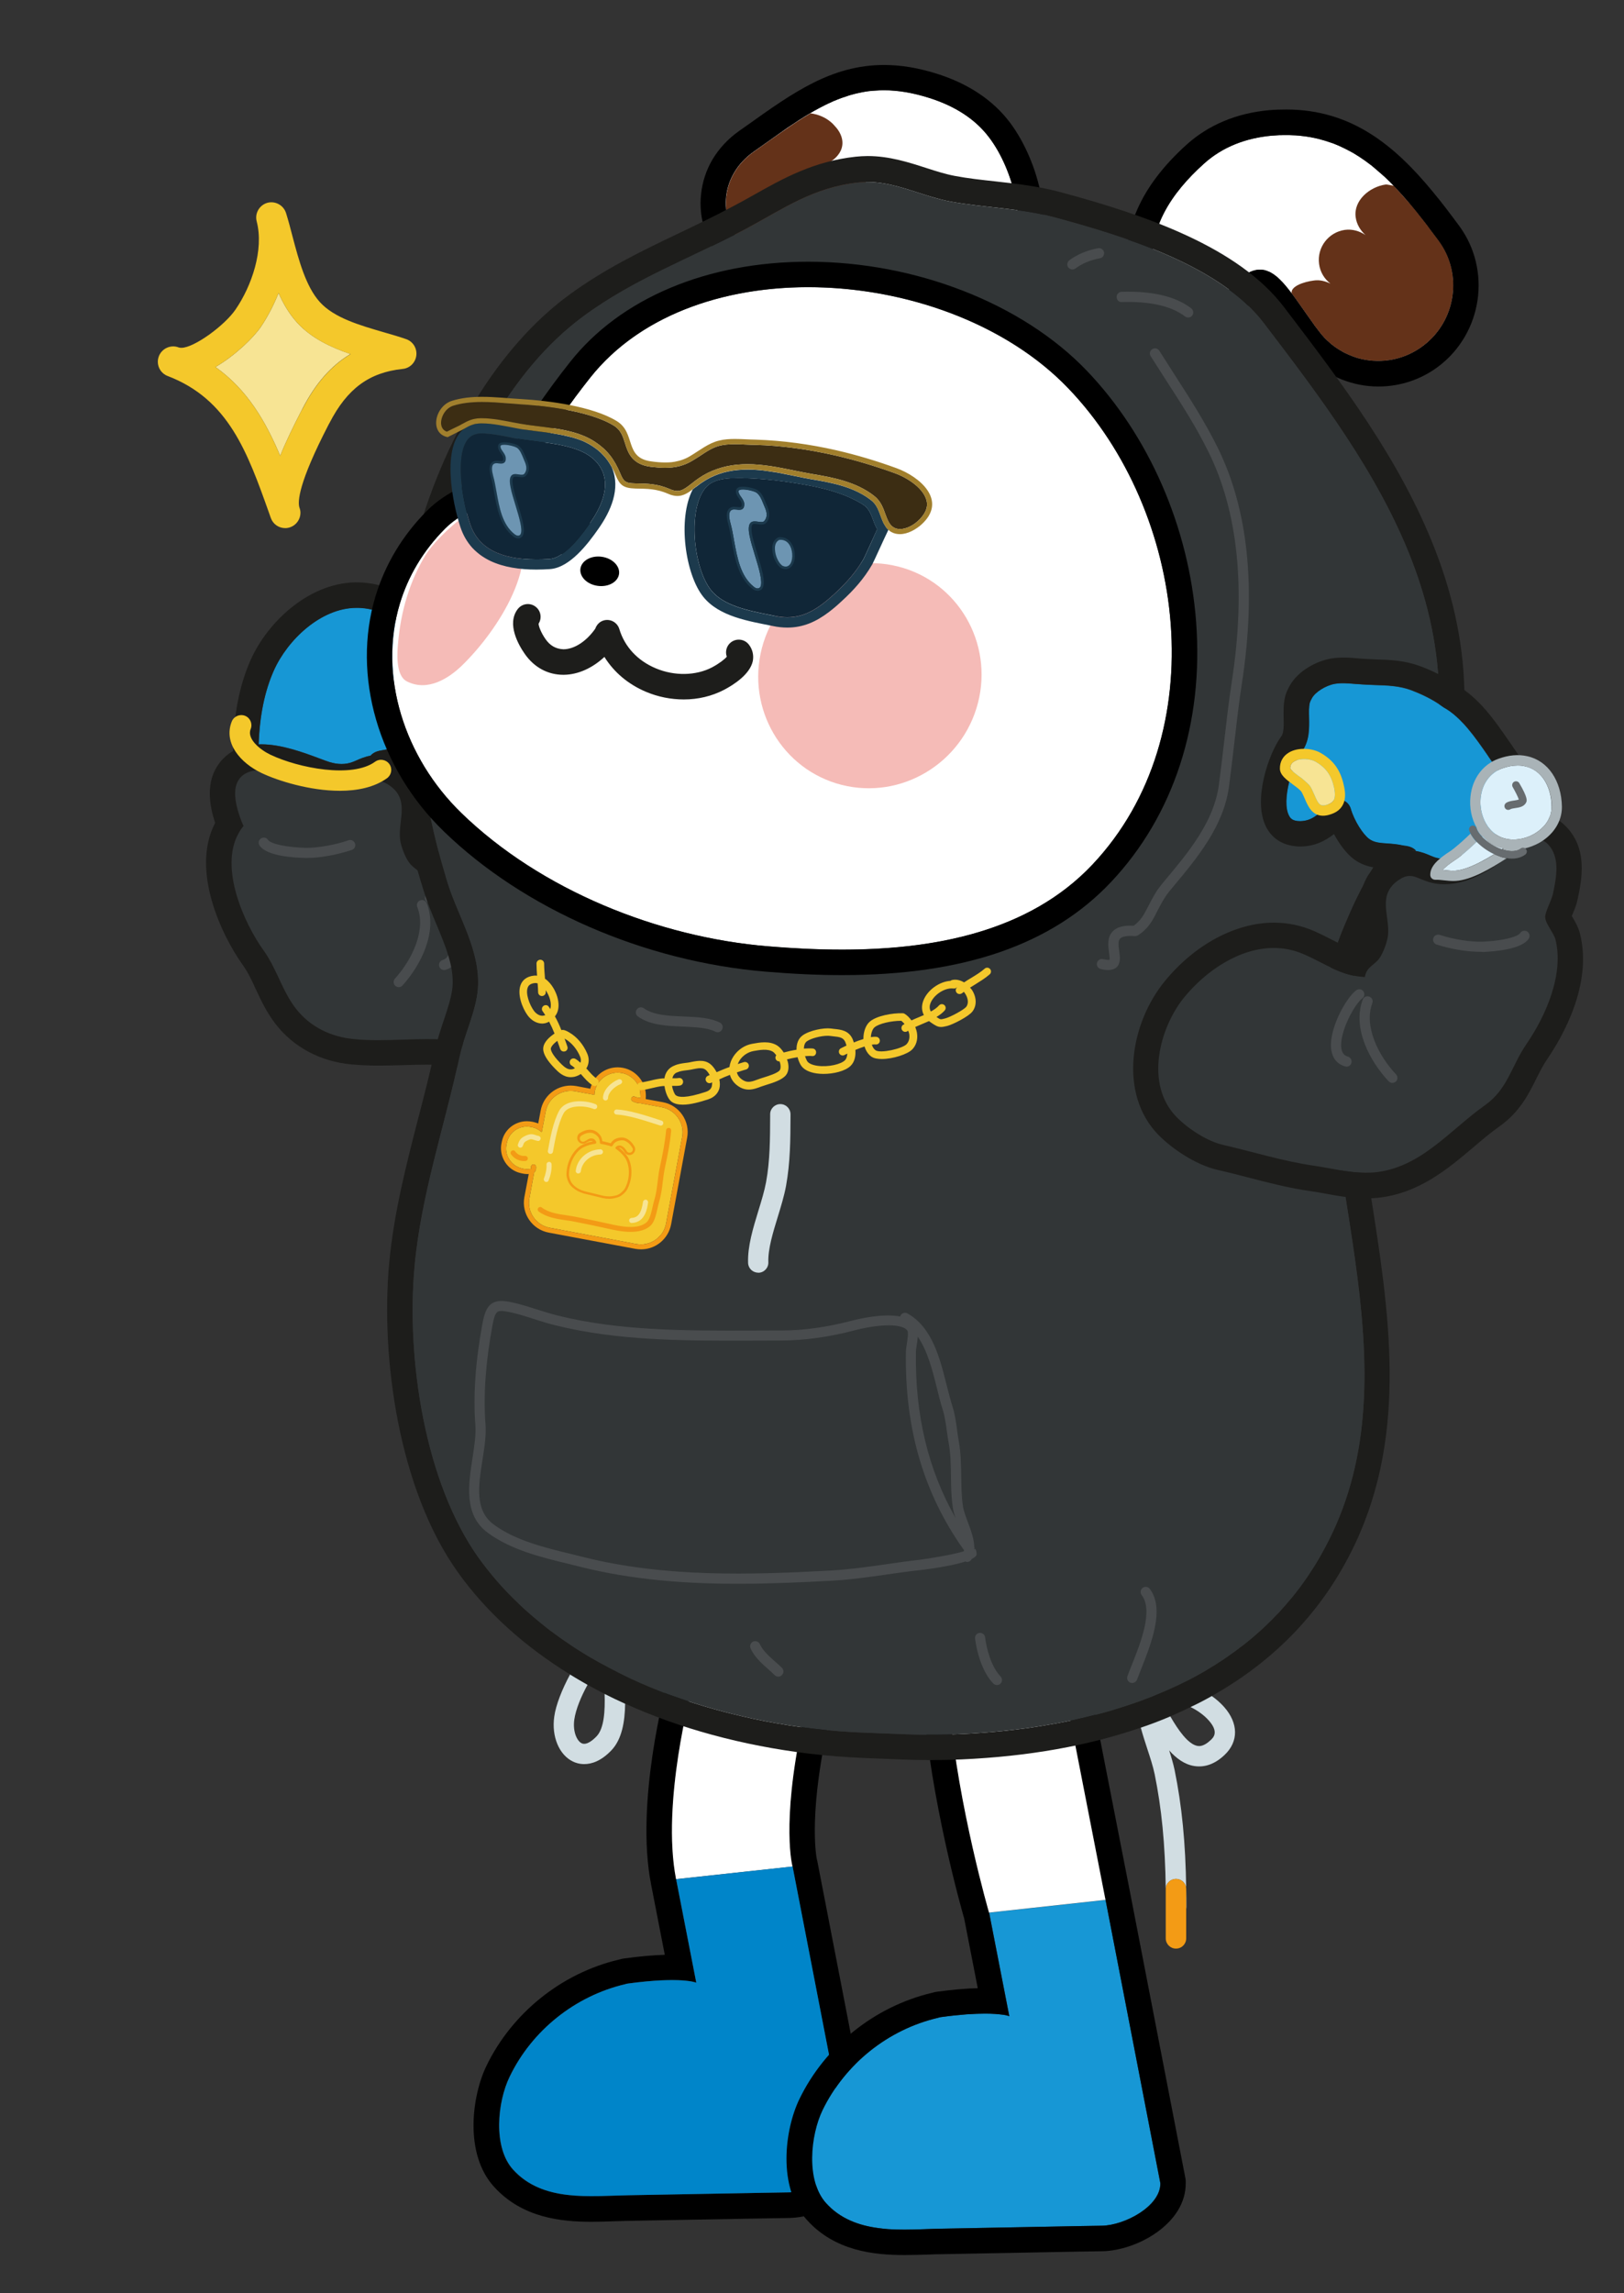 <?xml version="1.0" encoding="utf-8"?>
<!-- Generator: Adobe Illustrator 24.1.1, SVG Export Plug-In . SVG Version: 6.00 Build 0)  -->
<svg version="1.1" id="Layer_1" xmlns="http://www.w3.org/2000/svg" xmlns:xlink="http://www.w3.org/1999/xlink" x="0px" y="0px"
	 viewBox="0 0 170 240" style="enable-background:new 0 0 170 240;" xml:space="preserve">
<rect x="0" y="0" width="170" height="240" fill="#333333" stroke="none"/>
<g>
	<g>
		<path style="fill:#1797D5;" d="M45.69,73.66c0.04,1.08-1.08,3.36-1.99,4.07c-0.49,0.38-1.01,0.45-1.92,0.53
			c-0.46,0.04-0.98,0.09-1.53,0.21c-0.14,0.03-0.25,0.05-0.33,0.06c-0.56,0.09-0.89,0.28-1.13,0.55c-0.59,0.11-1.08,0.32-1.46,0.49
			c-0.12,0.05-0.26,0.12-0.41,0.17c-0.36,0.14-0.75,0.21-1.16,0.21c-0.41,0-0.83-0.07-1.26-0.2c-0.23-0.07-0.63-0.22-1.03-0.37
			c-1.69-0.63-3.99-1.49-6.13-1.49c-0.09,0-0.17,0-0.26,0.01c0.11-3.05,0.63-5.56,1.58-7.71c1.43-3.23,4.94-6.59,8.67-6.59h0.2
			c1.85,0.05,3.56,0.84,4.97,2.26C44.36,67.78,45.59,70.75,45.69,73.66z"/>
		<path style="fill:#323637;" d="M44.42,92.19c2.53-0.19,3.99-1.43,6.32-2.51c3.2-1.48,6.89-0.63,9.55,1.55
			c1.44,1.18,2.01,2.53,2.94,4.04c1.08,1.76,3.14,3.1,2.76,5.43c-0.33,1.97-0.04,4.12-1.59,5.76c-1.18,1.24-3.15,2.59-4.81,3
			c-1.63,0.41-3.69,0.77-5.38,0.78c-2.9,0.01-5.17-1.34-8.06-1.47c-3.02-0.13-6.05,0.25-9.06-0.03c-2.42-0.22-4.62-1.27-6.12-3.21
			c-1.43-1.85-1.99-4.16-3.36-6.06c-2.24-3.12-5.03-9.57-2.1-13.03c-0.53-1.17-1.24-3.31-0.66-4.56c1.36-2.91,6.94-0.16,8.86,0.44
			c1.38,0.43,2.84,0.45,4.17-0.07c1.05-0.41,1.58-0.9,2.69-0.22c2.45,1.49,1.1,3.73,1.33,5.8c0.08,0.71,0.51,1.83,0.94,2.41
			C43.39,91,44.18,91.07,44.42,92.19z"/>
		<path style="fill:#1D1D1B;" d="M66.38,95.02c-0.35-0.41-0.67-0.79-0.89-1.14c-0.18-0.3-0.35-0.59-0.51-0.87
			c-0.7-1.22-1.5-2.59-3.01-3.83c-2.28-1.87-5.07-2.9-7.84-2.9c-1.58,0-3.1,0.34-4.52,0.99c-0.71,0.34-1.37,0.68-1.93,0.99
			c-0.77,0.41-1.39,0.75-2.02,0.97c-0.18-0.18-0.36-0.32-0.5-0.43c-0.06-0.05-0.13-0.1-0.19-0.16c-0.13-0.18-0.38-0.84-0.42-1.11
			c-0.04-0.32,0.01-0.78,0.06-1.27c0.15-1.34,0.41-3.65-1.39-5.49c0.68-0.13,1.41-0.38,2.1-0.93c1.59-1.24,3.08-4.34,3.02-6.27
			c-0.05-1.8-0.46-3.59-1.14-5.24c-0.68-1.64-1.64-3.14-2.82-4.33c-1.89-1.91-4.23-2.97-6.78-3.05c-5.01-0.15-9.55,4-11.39,8.18
			c-1.17,2.67-1.76,5.72-1.81,9.47c-1.1,0.62-1.67,1.51-1.97,2.15c-0.8,1.71-0.44,3.78,0.09,5.37c-2.57,4.92,0.64,11.73,2.92,14.91
			c0.51,0.71,0.92,1.58,1.34,2.5c0.53,1.14,1.14,2.44,2.07,3.64c1.88,2.43,4.71,3.94,7.99,4.23c0.83,0.07,1.75,0.12,2.77,0.12
			c0.9,0,1.78-0.03,2.63-0.05c0.86-0.03,1.66-0.05,2.47-0.05c0.44,0,0.86,0.01,1.3,0.02c1.08,0.05,2.13,0.34,3.25,0.65
			c1.42,0.38,3.02,0.82,4.89,0.82c2.3,0,4.79-0.53,6.06-0.85c2.3-0.58,4.73-2.29,6.1-3.75c1.8-1.9,1.99-4.18,2.14-5.86
			c0.04-0.47,0.07-0.91,0.14-1.3C69.09,98.28,67.46,96.32,66.38,95.02z M37.32,63.62h0.2c1.85,0.05,3.56,0.84,4.97,2.26
			c1.87,1.9,3.09,4.87,3.19,7.79c0.04,1.08-1.08,3.36-1.99,4.07c-0.49,0.38-1.01,0.45-1.92,0.53c-0.46,0.04-0.98,0.09-1.53,0.21
			c-0.14,0.03-0.25,0.05-0.33,0.06c-0.56,0.09-0.89,0.28-1.13,0.55c-0.59,0.11-1.08,0.32-1.46,0.49c-0.12,0.05-0.26,0.12-0.41,0.17
			c-0.36,0.14-0.75,0.21-1.16,0.21c-0.41,0-0.83-0.07-1.26-0.2c-0.23-0.07-0.63-0.22-1.03-0.37c-1.69-0.63-3.99-1.49-6.13-1.49
			c-0.09,0-0.17,0-0.26,0.01c0.11-3.05,0.63-5.56,1.58-7.71C30.08,66.98,33.59,63.62,37.32,63.62z M65.98,100.7
			c-0.33,1.97-0.04,4.13-1.59,5.76c-1.18,1.24-3.16,2.58-4.81,3c-1.63,0.41-3.69,0.78-5.39,0.78h-0.03c-2.88,0-5.15-1.33-8.02-1.46
			c-0.47-0.02-0.95-0.03-1.42-0.03c-1.7,0-3.4,0.11-5.11,0.11c-0.84,0-1.69-0.02-2.53-0.11c-2.42-0.22-4.62-1.27-6.12-3.21
			c-1.43-1.85-1.99-4.15-3.36-6.06c-2.08-2.89-4.63-8.65-2.65-12.23c0.15-0.29,0.33-0.55,0.54-0.8c-0.52-1.16-1.25-3.31-0.66-4.55
			c0.21-0.46,0.53-0.78,0.93-0.98c0.37-0.2,0.82-0.3,1.31-0.32c0.08-0.01,0.16-0.01,0.25-0.01c2.2,0,5.1,1.34,6.38,1.75
			c0.67,0.2,1.37,0.32,2.05,0.32c0.73,0,1.44-0.13,2.12-0.39c0.01,0,0.01-0.01,0.02-0.01c0.53-0.2,0.94-0.44,1.35-0.51
			c0.1-0.02,0.19-0.03,0.3-0.03c0.3,0,0.62,0.1,1.01,0.34h0.01c2.45,1.5,1.09,3.72,1.32,5.79c0.09,0.71,0.51,1.82,0.94,2.41
			c0.55,0.77,1.34,0.83,1.58,1.95c2.53-0.18,3.99-1.43,6.33-2.51c1.09-0.51,2.25-0.75,3.39-0.75c2.21,0,4.41,0.86,6.15,2.29
			c1.43,1.18,2.01,2.53,2.93,4.04C64.31,97.03,66.37,98.38,65.98,100.7z"/>
		<path style="fill:#494C4E;" d="M46.49,101.52c-0.23,0-0.44-0.15-0.51-0.38c-0.09-0.28,0.07-0.58,0.35-0.67
			c0.39-0.12,0.6-0.38,0.67-0.83c0.25-1.6-1.43-4.63-2.29-5.23c-0.24-0.17-0.3-0.5-0.13-0.74c0.17-0.24,0.5-0.3,0.74-0.13
			c1.1,0.77,3.06,4.15,2.73,6.27c-0.13,0.86-0.62,1.45-1.41,1.69C46.6,101.51,46.54,101.52,46.49,101.52z"/>
		<path style="fill:#494C4E;" d="M32.15,89.79c-0.04,0-0.09,0-0.13,0c-1.21-0.02-4.11-0.19-4.85-1.3c-0.16-0.25-0.1-0.58,0.15-0.74
			c0.24-0.16,0.58-0.1,0.74,0.15c0.28,0.43,2.03,0.79,3.98,0.83c1.23,0.01,3.02-0.3,4.44-0.79c0.28-0.1,0.58,0.05,0.68,0.33
			c0.1,0.28-0.05,0.58-0.33,0.68C35.33,89.45,33.51,89.79,32.15,89.79z"/>
		<path style="fill:#494C4E;" d="M41.74,103.31c-0.13,0-0.26-0.05-0.36-0.14c-0.22-0.2-0.23-0.54-0.04-0.75
			c1.84-2.03,3.28-5.13,2.34-7.5c-0.11-0.27,0.02-0.58,0.3-0.69c0.27-0.11,0.58,0.03,0.69,0.3c1.18,2.98-0.63,6.5-2.54,8.61
			C42.03,103.25,41.89,103.31,41.74,103.31z"/>
	</g>
	<path style="fill:#F4C82B;" d="M35.58,82.76c-3.14,0-6.48-1.04-8.2-1.86c-2.2-1.05-4.02-3.13-3.12-5.39
		c0.22-0.55,0.84-0.81,1.39-0.6c0.55,0.22,0.81,0.84,0.59,1.39c-0.42,1.04,1,2.17,2.06,2.68c2.96,1.41,8.56,2.49,10.96,0.74
		c0.48-0.35,1.14-0.24,1.49,0.23c0.35,0.48,0.24,1.14-0.23,1.49C39.18,82.4,37.41,82.76,35.58,82.76z"/>
</g>
<g>
	<path d="M72.4,176.85l11.56,3.67c-2.2,10.48-1,14.82-1,14.82l5.74,29.65c0.04,2.4-3.72,4.41-6.11,4.45l-2.98,0.05l-13.79,0.25
		c-1.24,0.02-2.56,0.1-3.88,0.1c-3.04,0-6.09-0.4-8.25-2.79c-2.12-2.34-1.63-7.1-0.35-9.72c2.35-4.83,6.85-8.44,12.08-9.67
		c0,0,0.24-0.07,0.29-0.07c2.05-0.28,3.55-0.37,4.64-0.37c1.91,0,2.53,0.27,2.53,0.27l-2.11-10.83
		C69.2,188.63,72.4,176.85,72.4,176.85 M70.55,173.47l-0.73,2.69c-0.14,0.51-3.34,12.48-1.67,21.02l1.44,7.4
		c-1.24,0.04-2.67,0.16-4.25,0.38c-0.13,0.02-0.27,0.04-0.59,0.13c-5.97,1.42-11.13,5.56-13.82,11.09
		c-1.55,3.19-2.34,9.24,0.78,12.67c2.94,3.25,7.01,3.67,10.22,3.67c0.84,0,1.65-0.03,2.44-0.06c0.5-0.02,1-0.03,1.48-0.04
		l13.79-0.25l2.98-0.05c3.61-0.07,8.81-2.89,8.73-7.17l0-0.23l-0.04-0.23l-5.74-29.65l-0.02-0.1l-0.03-0.1c0,0-0.95-4.07,1.04-13.56
		l0.49-2.36l-2.3-0.73l-11.56-3.67L70.55,173.47L70.55,173.47z"/>
	<path style="fill:#FFFFFF;" d="M82.96,195.34c0,0-1.2-4.33,1-14.82l-11.56-3.67c0,0-3.19,11.78-1.63,19.81L82.96,195.34z"/>
	<path style="fill-rule:evenodd;clip-rule:evenodd;fill:#0085C9;" d="M65.42,207.66c0,0,0.24-0.07,0.29-0.07
		c5.64-0.76,7.18-0.09,7.18-0.09l-2.11-10.83l12.19-1.33l5.74,29.65c0.04,2.4-3.72,4.41-6.11,4.45l-2.99,0.05l-13.78,0.25
		c-4.09,0.07-9.03,0.73-12.12-2.69c-2.12-2.34-1.63-7.1-0.35-9.72C55.68,212.5,60.19,208.9,65.42,207.66"/>
</g>
<g>
	<path style="fill-rule:evenodd;clip-rule:evenodd;fill:#1797D5;" d="M121.46,228.48c0.04,2.4-3.71,4.41-6.11,4.45l-2.99,0.05
		l-13.78,0.26c-1.24,0.02-2.56,0.1-3.88,0.1c-0.59,0-1.16-0.01-1.74-0.05c-0.34-0.03-0.67-0.06-1-0.11c-2.06-0.27-4-0.97-5.5-2.62
		c-2.11-2.35-1.62-7.1-0.35-9.73c2.35-4.83,6.85-8.44,12.09-9.66c0,0,0.23-0.07,0.29-0.07c1.02-0.14,1.91-0.23,2.68-0.29
		c1.95-0.15,3.13-0.06,3.79,0.03c0.05,0,0.11,0.01,0.16,0.02c0.09,0.02,0.16,0.03,0.22,0.04c0.22,0.05,0.32,0.1,0.32,0.1l-1.92-9.85
		l-0.19-0.98l12-1.31l0.19-0.02L121.46,228.48z"/>
	<path d="M124.09,227.97l-5.74-29.64l-4.3-21.98l-0.45-2.34l-2.37,0.19l-12.13,0.94l-2.66,0.2l0.2,2.66
		c0.77,10.22,3.9,21.44,4.29,22.78l1.42,7.29c-1.24,0.03-2.67,0.16-4.25,0.37c-0.14,0.02-0.28,0.04-0.59,0.13
		c-5.97,1.43-11.14,5.57-13.82,11.09c-1.55,3.19-2.34,9.24,0.78,12.67c2.93,3.25,7.01,3.67,10.22,3.67c0.84,0,1.65-0.03,2.45-0.05
		c0.5-0.02,0.99-0.04,1.47-0.04l13.79-0.26l2.99-0.05c3.61-0.06,8.8-2.89,8.73-7.17v-0.22L124.09,227.97z M115.35,232.93l-2.99,0.05
		l-13.78,0.26c-1.24,0.02-2.56,0.1-3.88,0.1c-0.59,0-1.16-0.01-1.74-0.05c-0.34-0.03-0.67-0.06-1-0.11c-2.06-0.27-4-0.97-5.5-2.62
		c-2.11-2.35-1.62-7.1-0.35-9.73c2.35-4.83,6.85-8.44,12.09-9.66c0,0,0.23-0.07,0.29-0.07c1.02-0.14,1.91-0.23,2.68-0.29
		c0.77-0.05,1.42-0.07,1.96-0.07c0.83,0,1.43,0.05,1.82,0.11c0.05,0,0.11,0.01,0.16,0.02c0.09,0.02,0.16,0.03,0.22,0.04
		c0.22,0.05,0.32,0.1,0.32,0.1l-1.92-9.85l-0.19-0.98c0,0-3.21-11.07-4.14-21.38c-0.03-0.33-0.06-0.66-0.09-0.99l12.13-0.94
		l4.29,21.97l5.74,29.65C121.5,230.88,117.75,232.89,115.35,232.93z"/>
	<path style="fill:#FFFFFF;" d="M115.72,198.83l-0.19,0.02l-12,1.31c0,0-3.21-11.07-4.14-21.38c-0.03-0.33-0.06-0.66-0.09-0.99
		l12.13-0.94L115.72,198.83z"/>
</g>
<g>
	<path style="fill:#FFFFFF;" d="M105.82,27.9c-0.26,0.54-0.68,0.71-1.23,0.71c-0.83,0-1.92-0.41-3.11-0.58
		c-2.36-0.35-1.72-2.38-3.47-4.28c-0.71-0.77-1.42-1.1-2.18-1.1c-0.59,0-1.21,0.2-1.87,0.54c-0.1,0.04-0.19,0.1-0.29,0.15
		c-0.35,0.2-0.73,0.44-1.11,0.7c-1.1,0.77-2.34,1.75-3.78,2.75c-0.36,0.25-0.74,0.47-1.13,0.66c-0.38,0.18-0.79,0.33-1.19,0.46
		c-0.42,0.13-0.83,0.22-1.25,0.28c-2.15,0.31-4.42-0.18-6.19-1.41c-0.47-0.33-0.91-0.71-1.3-1.15c-2.72-3.01-2.22-7.36,1.14-9.75
		c0.94-0.66,1.83-1.3,2.7-1.91c0.29-0.2,0.57-0.41,0.85-0.6c0.82-0.55,1.62-1.08,2.41-1.54c0.3-0.17,0.59-0.34,0.89-0.5
		c0.42-0.22,0.84-0.44,1.26-0.62c0.19-0.1,0.38-0.18,0.58-0.25c0.05-0.03,0.11-0.05,0.17-0.07c0.26-0.11,0.52-0.2,0.79-0.28
		c0.34-0.13,0.68-0.22,1.03-0.31c0.15-0.03,0.3-0.06,0.46-0.1c0.16-0.04,0.33-0.07,0.5-0.1c0.13-0.02,0.26-0.04,0.38-0.06
		c0.28-0.03,0.55-0.06,0.84-0.07c0.27-0.02,0.53-0.03,0.8-0.03c1.48,0,3.07,0.26,4.84,0.83c2.52,0.81,4.7,2.13,6.19,4.12
		C106.13,17.8,107.69,24.03,105.82,27.9z"/>
	<path style="fill:#643219;" d="M77.74,25.65c-2.72-3.01-2.22-7.36,1.14-9.75c2.17-1.53,4.09-2.94,5.96-4.04
		c1.55,0.2,2.35,1.09,2.52,1.3c0.72,0.74,1.06,1.71,0.65,2.6c-0.29,0.62-0.84,1.08-1.47,1.37c0.7-0.22,1.49-0.25,2.24,0.03
		c1.61,0.61,2.39,2.23,1.73,3.65c-0.32,0.7-0.94,1.22-1.67,1.49c0.59-0.1,1.21-0.1,1.79,0.12c0.95,0.35,2.17,1.05,1.93,1.62
		l0.02,0.01v0.01c-1.1,0.77-2.34,1.75-3.78,2.75c-1.44,1-3.15,1.49-4.85,1.49C81.62,28.31,79.31,27.39,77.74,25.65z"/>
	<path d="M105.71,12.81c-1.74-2.3-4.26-4-7.5-5.05c-1.99-0.64-3.85-0.96-5.66-0.96c-5.49,0-9.55,2.9-14.25,6.25l-0.95,0.67
		c-1.16,0.82-2.1,1.85-2.78,2.99c-0.64,1.1-1.04,2.3-1.18,3.58c-0.29,2.59,0.55,5.13,2.38,7.15c2.03,2.24,5.01,3.53,8.19,3.53
		c2.34,0,4.53-0.68,6.38-1.97c0.77-0.53,1.5-1.08,2.14-1.56c0.22-0.16,0.46-0.34,0.7-0.52c1.02-0.75,2.14-1.53,2.62-1.58
		c0.04,0.02,0.13,0.09,0.26,0.22c0.37,0.41,0.55,0.85,0.79,1.43c0.46,1.13,1.32,3.25,4.25,3.68c0.39,0.06,0.82,0.16,1.23,0.26
		c0.74,0.18,1.49,0.35,2.28,0.35c1.63,0,2.95-0.81,3.64-2.22C110.6,24.13,108.81,16.93,105.71,12.81z M105.82,27.9
		c-0.26,0.54-0.68,0.71-1.23,0.71c-0.83,0-1.92-0.41-3.11-0.58c-2.36-0.35-1.72-2.38-3.47-4.28c-0.71-0.77-1.42-1.1-2.18-1.1
		c-0.59,0-1.21,0.2-1.87,0.54c-0.1,0.04-0.19,0.1-0.29,0.15c-0.35,0.2-0.73,0.44-1.11,0.7c-1.1,0.77-2.34,1.75-3.78,2.75
		c-0.36,0.25-0.74,0.47-1.13,0.66c-0.38,0.18-0.79,0.34-1.19,0.46c-0.42,0.13-0.83,0.22-1.25,0.28c-0.43,0.06-0.85,0.1-1.28,0.1
		c-1.75,0-3.48-0.51-4.91-1.5c-0.47-0.33-0.91-0.71-1.3-1.15c-2.72-3.01-2.22-7.36,1.14-9.75c0.94-0.66,1.83-1.3,2.7-1.91
		c0.29-0.2,0.57-0.41,0.85-0.6c0.82-0.55,1.62-1.08,2.41-1.54c0.29-0.18,0.59-0.34,0.89-0.5c0.42-0.22,0.84-0.44,1.26-0.62
		c0.19-0.1,0.38-0.18,0.58-0.25c0.05-0.03,0.11-0.05,0.17-0.07c0.27-0.11,0.52-0.2,0.79-0.28c0.34-0.13,0.68-0.22,1.03-0.31
		c0.15-0.04,0.31-0.07,0.46-0.1c0.16-0.04,0.33-0.07,0.5-0.1c0.13-0.02,0.26-0.04,0.38-0.06c0.28-0.03,0.55-0.06,0.84-0.07
		c0.26-0.02,0.53-0.03,0.8-0.03c1.48,0,3.07,0.26,4.84,0.83c2.52,0.81,4.7,2.13,6.19,4.12C106.13,17.8,107.69,24.03,105.82,27.9z"/>
</g>
<g>
	<path style="fill:#FFFFFF;" d="M148.97,36.2c-1.92,1.45-4.29,1.88-6.45,1.38c-0.29-0.06-0.58-0.15-0.85-0.25
		c-0.28-0.11-0.55-0.22-0.82-0.35c-0.19-0.09-0.36-0.18-0.54-0.3c-0.34-0.19-0.67-0.43-0.98-0.68c-0.23-0.19-0.46-0.41-0.68-0.63
		c-0.21-0.22-0.42-0.47-0.61-0.73c-0.05-0.07-0.12-0.15-0.17-0.23c-0.1-0.12-0.18-0.23-0.29-0.37c-0.01-0.02-0.03-0.04-0.04-0.07
		c-0.02-0.03-0.04-0.06-0.07-0.1c-0.84-1.16-1.57-2.25-2.26-3.17c-0.42-0.55-0.82-1.05-1.23-1.44c-0.07-0.06-0.14-0.13-0.2-0.19
		c-0.06-0.06-0.13-0.13-0.2-0.17c-0.14-0.12-0.27-0.21-0.41-0.29c-0.14-0.1-0.28-0.17-0.42-0.21c-0.14-0.07-0.28-0.12-0.43-0.14
		c-0.07-0.01-0.14-0.02-0.21-0.03c-0.07-0.01-0.15-0.01-0.22-0.01c-0.43,0-0.86,0.13-1.34,0.39c-0.16,0.1-0.32,0.2-0.49,0.32
		c-0.13,0.1-0.26,0.19-0.36,0.29c-0.12,0.11-0.22,0.2-0.33,0.3c-0.1,0.1-0.19,0.19-0.29,0.29c-1.18,1.23-1.5,2.29-3.1,2.29
		c-0.12,0-0.26-0.01-0.39-0.02c-1.98-0.18-4.62-1.73-4.86-3.37c-0.7-4.73,1.9-8.52,5.3-11.58c1.98-1.79,4.45-2.69,7.08-2.93
		c0.27-0.02,0.53-0.03,0.79-0.05c0.29-0.01,0.57-0.01,0.84-0.01h0.13c0.52,0.01,1.02,0.03,1.5,0.1c0.28,0.03,0.55,0.07,0.82,0.12
		c0,0,0,0,0.01,0c0.26,0.05,0.51,0.11,0.76,0.16c0.02,0,0.03,0.01,0.04,0.01c0.51,0.13,1,0.28,1.47,0.45
		c0.02,0.01,0.03,0.01,0.04,0.01c0.23,0.1,0.46,0.18,0.68,0.28c0.22,0.11,0.46,0.21,0.69,0.33c0.2,0.11,0.42,0.21,0.62,0.33
		c0.03,0.02,0.07,0.04,0.12,0.06c0.43,0.26,0.84,0.52,1.25,0.81c0.21,0.15,0.42,0.31,0.63,0.47c0.02,0.02,0.05,0.04,0.07,0.05
		c0.18,0.15,0.36,0.3,0.53,0.45c0.21,0.18,0.41,0.35,0.61,0.53c0.09,0.07,0.17,0.16,0.25,0.22c0.3,0.29,0.6,0.59,0.9,0.89
		c0.01,0.02,0.02,0.03,0.04,0.05c0.58,0.6,1.14,1.23,1.71,1.89c0.43,0.51,0.86,1.05,1.29,1.6c0.29,0.36,0.58,0.74,0.85,1.12
		c0.26,0.34,0.51,0.68,0.77,1.02c0.04,0.05,0.06,0.1,0.1,0.14C153.15,28.69,152.43,33.6,148.97,36.2z"/>
	<path style="fill:#643219;" d="M148.97,36.2c-1.92,1.45-4.29,1.88-6.45,1.38c-0.29-0.06-0.58-0.15-0.85-0.25
		c-0.28-0.11-0.55-0.22-0.82-0.35c-0.19-0.09-0.36-0.18-0.54-0.3c-0.34-0.19-0.67-0.43-0.98-0.68c-0.23-0.19-0.46-0.41-0.68-0.63
		c-0.21-0.22-0.42-0.47-0.61-0.73c-0.05-0.07-0.12-0.15-0.17-0.23c-0.1-0.12-0.18-0.23-0.29-0.37c-0.01-0.02-0.03-0.04-0.04-0.07
		c-0.02-0.03-0.04-0.06-0.07-0.1c-0.84-1.16-1.57-2.25-2.26-3.17c-0.13-0.74,1.28-1.21,2.31-1.34c0.63-0.1,1.22,0.07,1.75,0.32
		c-0.63-0.48-1.08-1.21-1.19-2.06c-0.23-1.73,0.98-3.31,2.69-3.56c0.79-0.11,1.55,0.12,2.17,0.54c-0.53-0.48-0.93-1.12-1.03-1.88
		c-0.23-1.73,1.44-3.17,3.15-3.41c0.13-0.02,0.61,0.1,0.85,0.14c0.58,0.6,1.14,1.23,1.71,1.89c0.43,0.51,0.86,1.05,1.29,1.6
		c0.29,0.36,0.58,0.74,0.85,1.12c0.26,0.34,0.51,0.68,0.77,1.02c0.04,0.05,0.06,0.1,0.1,0.14C153.15,28.69,152.43,33.6,148.97,36.2z
		"/>
	<path style="fill:#FFFFFF;" d="M134.63,14.12c0.03,0,0.05,0,0.08,0c-0.28,0-0.56-0.01-0.85,0.01
		C134.12,14.13,134.38,14.12,134.63,14.12z"/>
	<path style="fill:#FFFFFF;" d="M136.34,14.22c-0.52-0.06-1.07-0.09-1.63-0.09C135.27,14.13,135.82,14.15,136.34,14.22z"/>
	<path style="fill:#FFFFFF;" d="M147.58,21.33c-0.57-0.66-1.13-1.29-1.71-1.89C146.46,20.03,147.03,20.67,147.58,21.33z"/>
	<g>
		<path d="M152.75,23.64c-0.91-1.23-1.82-2.44-2.77-3.58c-3.98-4.83-8.51-8.6-15.34-8.6c-0.59,0-1.19,0.02-1.8,0.07
			c-3.42,0.32-6.33,1.54-8.63,3.61c-4.81,4.34-6.88,9.03-6.14,13.96c0.48,3.27,4.52,5.38,7.25,5.63c0.22,0.02,0.44,0.03,0.64,0.03
			c2.46,0,3.63-1.44,4.41-2.4c0.38-0.47,0.71-0.89,1.27-1.29c0.09-0.06,0.16-0.11,0.21-0.14c0.58,0.41,1.64,1.92,2.43,3.05
			c0.48,0.68,1.02,1.47,1.62,2.26c0.36,0.49,0.78,0.95,1.23,1.37c1.93,1.8,4.5,2.84,7.16,2.84c2.29,0,4.47-0.73,6.3-2.11
			C155.18,34.86,156.15,28.27,152.75,23.64z M148.97,36.2c-1.92,1.45-4.29,1.88-6.45,1.38c-0.29-0.06-0.58-0.15-0.85-0.25
			c-0.28-0.11-0.55-0.22-0.82-0.35c-0.19-0.09-0.36-0.18-0.54-0.3c-0.34-0.19-0.67-0.43-0.98-0.68c-0.23-0.19-0.46-0.41-0.68-0.63
			c-0.21-0.22-0.42-0.47-0.61-0.73c-0.05-0.07-0.12-0.15-0.17-0.23c-0.1-0.12-0.18-0.23-0.29-0.37c-0.01-0.02-0.03-0.04-0.04-0.07
			c-0.02-0.03-0.04-0.06-0.07-0.1c-0.84-1.16-1.57-2.25-2.26-3.17c-0.42-0.55-0.82-1.05-1.23-1.44c-0.07-0.06-0.14-0.13-0.2-0.19
			c-0.06-0.06-0.13-0.12-0.2-0.17c-0.14-0.11-0.27-0.2-0.41-0.29c-0.14-0.09-0.28-0.16-0.42-0.21c-0.14-0.05-0.28-0.11-0.43-0.14
			c-0.07-0.01-0.14-0.02-0.21-0.03c-0.07-0.01-0.15-0.01-0.22-0.01c-0.43,0-0.86,0.13-1.34,0.39c-0.16,0.1-0.32,0.2-0.49,0.32
			c-0.13,0.1-0.26,0.19-0.36,0.29c-0.12,0.11-0.22,0.2-0.33,0.3c-0.1,0.1-0.19,0.19-0.29,0.29c-1.18,1.23-1.5,2.29-3.1,2.29
			c-0.12,0-0.26-0.01-0.39-0.02c-1.98-0.18-4.62-1.73-4.86-3.37c-0.7-4.73,1.9-8.52,5.3-11.58c1.98-1.79,4.45-2.69,7.08-2.93
			c0.27-0.02,0.53-0.03,0.79-0.05c0.29-0.01,0.57-0.01,0.84-0.01h0.13c0.51,0.01,1.02,0.04,1.5,0.1c0.28,0.03,0.55,0.07,0.82,0.12
			c0,0,0,0,0.01,0c0.26,0.05,0.51,0.11,0.76,0.16c0.02,0,0.03,0.01,0.04,0.01c0.51,0.13,1,0.28,1.47,0.45
			c0.02,0.01,0.03,0.01,0.04,0.01c0.23,0.1,0.46,0.18,0.68,0.28c0.22,0.11,0.46,0.21,0.69,0.33c0.2,0.11,0.42,0.21,0.62,0.33
			c0.03,0.02,0.07,0.04,0.12,0.06c0.43,0.26,0.84,0.52,1.25,0.81c0.21,0.15,0.42,0.31,0.63,0.47c0.02,0.02,0.05,0.04,0.07,0.05
			c0.18,0.15,0.36,0.3,0.53,0.45c0.21,0.18,0.41,0.35,0.61,0.53c0.09,0.07,0.17,0.16,0.25,0.22c0.31,0.28,0.61,0.58,0.9,0.89
			c0.01,0.02,0.02,0.03,0.04,0.05c0.58,0.6,1.14,1.23,1.71,1.89c0.43,0.51,0.86,1.05,1.29,1.6c0.29,0.36,0.58,0.74,0.85,1.12
			c0.26,0.34,0.51,0.68,0.77,1.02c0.04,0.05,0.06,0.1,0.1,0.14C153.15,28.69,152.43,33.6,148.97,36.2z"/>
	</g>
</g>
<g>
	<path style="fill:#F7E494;" d="M36.69,37.05c-2.04,1.22-3.68,3.1-5.03,5.73l-0.1,0.19c-0.83,1.61-1.62,3.22-2.23,4.74
		c-1.54-3.65-3.46-6.94-6.78-9.3c2.11-1.23,4-3.1,4.74-4.18c0.67-0.99,1.33-2.22,1.87-3.57c0.5,1.14,1.13,2.21,1.95,3.11
		C32.59,35.39,34.62,36.34,36.69,37.05z"/>
	<path style="fill:#F4C82B;" d="M42.51,35.49c-0.72-0.25-1.5-0.48-2.31-0.71c-2.57-0.75-5.22-1.51-6.72-3.17
		c-1.46-1.61-2.2-4.37-2.85-6.83c-0.22-0.86-0.45-1.72-0.69-2.49c-0.27-0.83-1.14-1.29-1.97-1.06c-0.83,0.25-1.32,1.11-1.1,1.94
		c0.78,3-0.54,6.79-2.22,9.23c-1.13,1.66-4.33,4-5.66,4c-0.11,0-0.2-0.01-0.29-0.04c-0.82-0.32-1.75,0.1-2.07,0.92
		c-0.07,0.19-0.11,0.38-0.11,0.58c0,0.64,0.39,1.25,1.03,1.49c6.38,2.44,8.35,7.97,10.63,14.38l0.17,0.48
		c0.23,0.65,0.84,1.06,1.5,1.06c0.18,0,0.36-0.03,0.53-0.09c0.65-0.23,1.07-0.85,1.07-1.51c0-0.17-0.03-0.35-0.1-0.53
		c-0.21-0.63-0.12-2.58,3.04-8.69l0.11-0.2c1.85-3.58,4.14-5.27,7.65-5.64c0.75-0.07,1.34-0.66,1.43-1.41
		C43.67,36.44,43.22,35.73,42.51,35.49z M31.56,42.97c-0.83,1.61-1.62,3.22-2.23,4.74c-1.54-3.65-3.46-6.94-6.78-9.3
		c2.11-1.23,4-3.1,4.74-4.18c0.67-0.99,1.33-2.22,1.87-3.57c0.5,1.14,1.13,2.21,1.95,3.11c1.48,1.63,3.52,2.58,5.59,3.29
		c-2.04,1.22-3.68,3.1-5.03,5.73L31.56,42.97z"/>
</g>
<g>
	<path style="fill:#D1DDE2;" d="M63.29,177.26c0.06,1.83-0.06,3.63-0.83,4.44c-0.29,0.31-1.02,1-1.57,0.74
		c-0.51-0.25-0.95-1.25-0.77-2.49c0.15-1.05,0.71-2.41,1.39-3.64c-0.62-0.35-1.24-0.7-1.83-1.08c-0.84,1.55-1.5,3.22-1.66,4.42
		c-0.3,2.08,0.51,4.01,1.95,4.7c0.26,0.13,0.67,0.27,1.19,0.27c0.77,0,1.77-0.31,2.86-1.46c1.08-1.15,1.39-2.95,1.42-4.87
		C64.7,177.96,63.99,177.61,63.29,177.26z"/>
	<path style="fill:#1D1D1B;" d="M143.82,96.37c1.03-2.37,2.37-4.59,3.66-6.74c2.88-4.79,5.86-9.74,5.82-16.61
		c-0.01-5.02-1.03-10.21-3.04-15.4c-3.64-9.43-9.79-17.53-15.75-25.35l-0.09-0.12c-4.8-6.31-14.46-9.62-23.29-12.01
		c-2.39-0.65-4.71-0.91-6.95-1.16c-1.47-0.16-2.86-0.31-4.23-0.57c-0.97-0.18-1.97-0.5-3.02-0.84c-1.8-0.58-3.84-1.24-6.1-1.24
		c-0.43,0-0.84,0.03-1.26,0.07c-4.41,0.48-7.61,2.28-10.7,4.02c-0.66,0.37-1.33,0.75-2.04,1.12c-1.86,1-3.78,1.92-5.64,2.81
		c-3.88,1.85-7.9,3.77-11.71,6.58c-7.22,5.33-13.09,14.86-16.09,26.13c-3.22,12.1-2.91,23.94,0.97,36.19
		c0.37,1.21,0.85,2.36,1.32,3.47c0.95,2.28,1.86,4.44,1.69,6.55c-0.09,1.03-0.5,2.27-0.94,3.58c-0.34,1.02-0.69,2.08-0.93,3.15
		c-0.51,2.36-1.13,4.78-1.74,7.11c-1.26,4.9-2.56,9.97-3.03,15.2c-0.88,9.8,1,23.58,7.22,32.26c2.95,4.13,6.94,7.72,11.71,10.66
		c0.6,0.37,1.22,0.73,1.83,1.08c0.58,0.33,1.17,0.64,1.78,0.95c0.7,0.35,1.42,0.7,2.14,1.02c5.73,2.61,12.26,4.39,19.31,5.25
		c1.89,0.22,3.95,0.38,5.95,0.46l3.85,0.15h0.04l0.18,0.01c0.92,0.03,1.85,0.05,2.75,0.05c1.06,0,2.11-0.03,3.15-0.07
		c7.01-0.31,13.28-1.43,18.76-3.32c1.07-0.36,2.1-0.76,3.09-1.18c0.72-0.31,1.43-0.63,2.11-0.97c0.77-0.36,1.5-0.75,2.22-1.15
		c6.77-3.79,11.83-9.14,15.04-15.96c5.54-11.77,3.54-24.39,1.61-36.61c-1.18-7.46-2.4-15.17-1.76-22.34
		C141.9,100.76,143.01,98.23,143.82,96.37z M139.48,160.42c-0.44,0.92-0.9,1.8-1.4,2.66c-0.21,0.38-0.45,0.75-0.68,1.11
		c-0.55,0.87-1.14,1.71-1.77,2.51c-0.23,0.3-0.48,0.6-0.74,0.89c-0.2,0.26-0.42,0.5-0.65,0.75c-0.17,0.21-0.36,0.42-0.57,0.62
		c-0.39,0.42-0.8,0.82-1.22,1.22c-0.29,0.29-0.59,0.55-0.9,0.82c-0.3,0.27-0.6,0.52-0.91,0.77c-0.3,0.25-0.6,0.48-0.91,0.7
		c-0.01,0.02-0.02,0.03-0.03,0.03c-0.29,0.22-0.58,0.44-0.88,0.64c-0.13,0.1-0.25,0.18-0.37,0.26c-0.29,0.21-0.59,0.41-0.88,0.59
		c-0.29,0.2-0.58,0.38-0.88,0.55c-0.23,0.15-0.47,0.29-0.71,0.43c-0.32,0.18-0.63,0.36-0.95,0.53c-0.35,0.19-0.7,0.37-1.06,0.54
		c-0.03,0.02-0.06,0.03-0.1,0.05c-0.05,0.02-0.1,0.05-0.15,0.07c-0.27,0.14-0.54,0.27-0.82,0.39c-0.6,0.28-1.19,0.54-1.8,0.78
		c-0.29,0.13-0.57,0.25-0.85,0.35c-0.1,0.03-0.18,0.06-0.27,0.1c-0.38,0.15-0.76,0.29-1.14,0.42c-0.64,0.22-1.28,0.44-1.93,0.63
		c-0.81,0.26-1.64,0.49-2.49,0.69c-0.37,0.1-0.75,0.19-1.13,0.28c-1.17,0.28-2.38,0.51-3.58,0.71c-0.6,0.11-1.19,0.2-1.8,0.29
		c-0.02,0-0.04,0.01-0.06,0.01c-0.31,0.04-0.61,0.09-0.92,0.12c-0.35,0.05-0.7,0.09-1.06,0.13c-0.3,0.03-0.6,0.06-0.91,0.1
		c-0.03,0.01-0.06,0.01-0.11,0.01c-0.66,0.06-1.32,0.13-1.98,0.17c-0.78,0.06-1.56,0.11-2.35,0.14c-0.5,0.02-1,0.04-1.51,0.05
		c-0.5,0.01-1,0.02-1.51,0.02c-0.89,0-1.77-0.02-2.66-0.05c-0.07,0-0.14-0.01-0.21-0.01l-3.85-0.15c-1.9-0.06-3.86-0.21-5.75-0.44
		c-0.42-0.05-0.82-0.11-1.24-0.16c-0.81-0.11-1.61-0.23-2.42-0.38c-0.02,0-0.05,0-0.08-0.01c-0.79-0.14-1.59-0.29-2.38-0.46
		c-0.42-0.09-0.82-0.18-1.24-0.28c-1.3-0.3-2.6-0.64-3.9-1.03c-0.42-0.12-0.82-0.25-1.24-0.38c-0.32-0.1-0.64-0.2-0.96-0.32
		c-0.33-0.11-0.66-0.22-0.99-0.34c-0.21-0.07-0.42-0.15-0.62-0.22c-0.37-0.14-0.74-0.28-1.1-0.43c-1.22-0.48-2.41-1-3.57-1.57H65.3
		c-0.37-0.18-0.75-0.37-1.12-0.57c-0.37-0.19-0.74-0.38-1.11-0.59c-0.04-0.02-0.08-0.04-0.12-0.06c-0.21-0.12-0.44-0.23-0.65-0.36
		c-0.29-0.16-0.58-0.33-0.86-0.5c-0.12-0.07-0.22-0.14-0.34-0.21c-0.45-0.28-0.9-0.55-1.33-0.85c-0.61-0.41-1.21-0.82-1.79-1.26
		c-0.47-0.33-0.92-0.68-1.37-1.06c-0.05-0.04-0.12-0.09-0.17-0.14c-0.37-0.3-0.75-0.62-1.11-0.94c-0.59-0.51-1.15-1.05-1.7-1.6
		c-0.39-0.38-0.77-0.79-1.14-1.19c-0.32-0.35-0.64-0.73-0.95-1.1c-0.17-0.21-0.35-0.43-0.52-0.64c-0.31-0.39-0.61-0.79-0.9-1.19
		c-5.67-7.93-7.59-20.87-6.73-30.46c0.67-7.49,3.14-14.69,4.71-21.99c0.49-2.28,1.74-4.79,1.92-7.08c0.32-3.96-1.98-7.43-3.13-11.03
		c-3.69-11.68-4.09-22.87-0.94-34.71c2.42-9.11,7.4-18.99,15.09-24.67c5.39-3.98,11.24-6.07,17.05-9.17
		c3.91-2.1,7.03-4.34,11.75-4.85c0.33-0.03,0.65-0.05,0.97-0.05c2.27,0,4.35,0.84,6.49,1.49c0.35,0.11,0.71,0.2,1.07,0.3
		c0.36,0.1,0.73,0.18,1.09,0.25c3.67,0.67,7.32,0.68,10.98,1.67c7.15,1.94,17.27,5.01,21.86,11.06
		c5.78,7.58,11.96,15.69,15.48,24.81c1.78,4.62,2.85,9.49,2.86,14.45c0.03,9.07-5.86,14.5-9.26,22.27
		c-0.91,2.07-2.09,4.79-2.29,7.06C137.38,121.5,148,142.28,139.48,160.42z"/>
	<path style="fill:#323637;" d="M139.48,160.42c-0.44,0.92-0.9,1.8-1.4,2.66c-0.21,0.38-0.45,0.75-0.68,1.11
		c-0.55,0.87-1.14,1.71-1.77,2.51c-0.23,0.3-0.48,0.6-0.74,0.89c-0.2,0.26-0.42,0.5-0.65,0.75c-0.17,0.21-0.36,0.42-0.57,0.62
		c-0.39,0.42-0.8,0.82-1.22,1.22c-0.3,0.29-0.6,0.55-0.9,0.82c-0.3,0.27-0.6,0.52-0.91,0.77c-0.3,0.25-0.6,0.48-0.91,0.7
		c-0.01,0.02-0.02,0.03-0.03,0.03c-0.29,0.22-0.58,0.44-0.88,0.64c-0.13,0.1-0.25,0.18-0.37,0.26c-0.29,0.21-0.59,0.41-0.88,0.59
		c-0.29,0.2-0.58,0.38-0.88,0.55c-0.23,0.15-0.47,0.29-0.71,0.43c-0.32,0.18-0.63,0.36-0.95,0.53c-0.35,0.19-0.7,0.37-1.06,0.54
		c-0.03,0.02-0.06,0.03-0.1,0.05c-0.05,0.02-0.1,0.05-0.15,0.07c-0.27,0.14-0.54,0.27-0.82,0.39c-0.6,0.28-1.19,0.54-1.8,0.78
		c-0.29,0.13-0.57,0.25-0.85,0.35c-0.1,0.03-0.18,0.06-0.27,0.1c-0.38,0.15-0.76,0.29-1.14,0.42c-0.64,0.22-1.28,0.44-1.93,0.63
		c-0.81,0.26-1.64,0.49-2.49,0.69c-0.37,0.1-0.75,0.19-1.13,0.28c-1.17,0.28-2.38,0.51-3.58,0.71c-0.6,0.11-1.19,0.2-1.8,0.29
		c-0.02,0-0.04,0.01-0.06,0.01c-0.31,0.04-0.61,0.09-0.92,0.12c-0.35,0.05-0.7,0.09-1.06,0.13c-0.3,0.03-0.61,0.06-0.91,0.1
		c-0.03,0.01-0.06,0.01-0.11,0.01c-0.66,0.06-1.32,0.13-1.98,0.17c-0.78,0.06-1.56,0.11-2.35,0.14c-0.5,0.02-1,0.04-1.51,0.05
		c-1.39,0.03-2.78,0.01-4.17-0.03c-0.07,0-0.14-0.01-0.21-0.01l-3.85-0.15c-1.9-0.06-3.86-0.21-5.75-0.44
		c-0.42-0.05-0.82-0.11-1.24-0.16c-0.8-0.11-1.61-0.23-2.42-0.38c-0.02,0-0.05,0-0.08-0.01c-0.79-0.14-1.59-0.29-2.38-0.46
		c-0.42-0.09-0.82-0.18-1.24-0.28c-1.3-0.3-2.6-0.64-3.9-1.03c-0.42-0.12-0.82-0.25-1.24-0.38c-0.32-0.1-0.64-0.2-0.96-0.32
		c-0.33-0.11-0.66-0.22-0.99-0.34c-0.21-0.07-0.42-0.15-0.62-0.22c-0.37-0.14-0.74-0.28-1.1-0.43c-1.22-0.48-2.41-1-3.57-1.57H65.3
		c-0.37-0.18-0.75-0.37-1.12-0.57c-0.37-0.19-0.74-0.38-1.11-0.59c-0.04-0.02-0.08-0.04-0.12-0.06c-0.21-0.12-0.44-0.23-0.65-0.36
		c-0.29-0.16-0.58-0.33-0.86-0.5c-0.12-0.07-0.22-0.14-0.34-0.21c-0.45-0.28-0.9-0.55-1.33-0.85c-0.61-0.41-1.21-0.82-1.79-1.26
		c-0.47-0.33-0.92-0.68-1.37-1.06c-0.05-0.04-0.12-0.09-0.17-0.14c-0.37-0.3-0.75-0.62-1.11-0.94c-0.59-0.51-1.15-1.05-1.7-1.6
		c-0.39-0.38-0.77-0.79-1.14-1.19c-0.32-0.35-0.64-0.73-0.95-1.1c-0.17-0.21-0.35-0.43-0.52-0.64c-0.31-0.39-0.61-0.79-0.9-1.19
		c-5.67-7.93-7.59-20.87-6.73-30.46c0.67-7.49,3.14-14.69,4.71-21.99c0.49-2.28,1.74-4.79,1.92-7.08c0.32-3.96-1.98-7.43-3.13-11.03
		c-3.69-11.68-4.09-22.87-0.94-34.71c2.42-9.11,7.4-18.99,15.09-24.67c5.39-3.98,11.24-6.07,17.05-9.17
		c3.91-2.1,7.03-4.34,11.75-4.85c0.33-0.03,0.65-0.05,0.97-0.05c2.27,0,4.35,0.84,6.49,1.49c0.35,0.11,0.7,0.21,1.07,0.3
		c0.36,0.1,0.73,0.18,1.09,0.25c3.67,0.67,7.32,0.68,10.98,1.67c7.15,1.94,17.27,5.01,21.86,11.06
		c5.78,7.58,11.96,15.69,15.48,24.81c1.78,4.62,2.85,9.49,2.86,14.45c0.03,9.07-5.86,14.5-9.26,22.27
		c-0.91,2.07-2.09,4.79-2.29,7.06C137.38,121.5,148,142.28,139.48,160.42z"/>
	<path style="fill:#494C4E;" d="M115.99,101.52c-0.27,0-0.54-0.05-0.77-0.11c-0.29-0.07-0.46-0.36-0.39-0.64
		c0.07-0.29,0.36-0.46,0.64-0.39c0.53,0.13,0.68,0.06,0.68,0.06c0.03-0.08-0.02-0.51-0.06-0.77c-0.09-0.7-0.21-1.56,0.38-2.19
		c0.44-0.46,1.16-0.66,2.2-0.6c0.76-0.54,1.07-1.15,1.5-1.98c0.12-0.24,0.25-0.49,0.39-0.75c0.58-1.04,0.72-1.21,1.49-2.14
		c2.36-2.82,5.02-6.01,5.54-9.85c0.2-1.5,0.37-3,0.55-4.5c0.24-2.07,0.48-4.22,0.81-6.36c1.48-9.64,0.66-17.71-2.43-23.97
		c-1.31-2.67-2.85-5.05-4.48-7.57c-0.53-0.82-1.06-1.65-1.59-2.49c-0.16-0.25-0.08-0.58,0.17-0.73c0.25-0.16,0.58-0.08,0.74,0.17
		c0.53,0.84,1.06,1.66,1.58,2.48c1.57,2.44,3.2,4.96,4.54,7.68c3.19,6.46,4.04,14.74,2.53,24.6c-0.33,2.13-0.57,4.26-0.81,6.33
		c-0.17,1.51-0.35,3.01-0.55,4.52c-0.56,4.15-3.33,7.46-5.77,10.39c-0.76,0.91-0.85,1.02-1.38,1.97c-0.14,0.25-0.26,0.49-0.38,0.72
		c-0.46,0.92-0.9,1.78-2.01,2.49c-0.1,0.06-0.2,0.09-0.33,0.08c-0.77-0.06-1.32,0.03-1.53,0.26c-0.24,0.25-0.17,0.79-0.09,1.31
		c0.09,0.63,0.17,1.29-0.3,1.71C116.61,101.45,116.3,101.52,115.99,101.52z"/>
	<path style="fill:#494C4E;" d="M124.38,33.23c-0.11,0-0.23-0.04-0.33-0.11c-1.42-1.09-3.65-1.6-6.61-1.51
		c-0.31,0.04-0.54-0.22-0.55-0.52c-0.01-0.29,0.22-0.54,0.52-0.55c3.22-0.1,5.67,0.48,7.29,1.73c0.23,0.18,0.28,0.52,0.1,0.75
		C124.7,33.16,124.54,33.23,124.38,33.23z"/>
	<path style="fill:#494C4E;" d="M112.26,28.2c-0.16,0-0.32-0.07-0.43-0.21c-0.18-0.23-0.13-0.57,0.11-0.75
		c0.81-0.61,1.88-1.06,3.01-1.26c0.29-0.05,0.57,0.14,0.62,0.43c0.05,0.29-0.14,0.57-0.43,0.62c-0.96,0.17-1.89,0.56-2.55,1.06
		C112.48,28.16,112.37,28.2,112.26,28.2z"/>
	<path style="fill:#494C4E;" d="M75.12,108.03c-0.08,0-0.16-0.02-0.24-0.06c-0.82-0.42-2.05-0.47-3.35-0.53
		c-1.71-0.07-3.47-0.14-4.75-1.06c-0.24-0.17-0.29-0.51-0.12-0.74c0.17-0.24,0.5-0.29,0.74-0.12c1.01,0.73,2.62,0.8,4.17,0.86
		c1.42,0.06,2.76,0.12,3.79,0.64c0.26,0.13,0.37,0.46,0.23,0.72C75.5,107.92,75.32,108.03,75.12,108.03z"/>
	<path style="fill:#494C4E;" d="M118.52,176.13c-0.06,0-0.12-0.01-0.18-0.03c-0.28-0.1-0.42-0.41-0.32-0.68
		c0.13-0.36,0.29-0.77,0.47-1.21c0.9-2.26,2.26-5.66,1.02-7.28c-0.18-0.23-0.13-0.57,0.1-0.75c0.24-0.18,0.57-0.13,0.75,0.1
		c1.59,2.1,0.16,5.7-0.88,8.33c-0.17,0.43-0.33,0.83-0.46,1.18C118.94,175.99,118.73,176.13,118.52,176.13z"/>
	<path style="fill:#494C4E;" d="M104.36,176.35c-0.14,0-0.28-0.06-0.38-0.16c-1.13-1.17-1.72-3.2-1.91-4.71
		c-0.04-0.29,0.17-0.56,0.46-0.59c0.28-0.04,0.56,0.17,0.59,0.46c0.16,1.28,0.67,3.12,1.62,4.1c0.2,0.21,0.2,0.55-0.01,0.75
		C104.63,176.3,104.5,176.35,104.36,176.35z"/>
	<path style="fill:#494C4E;" d="M81.47,175.47c-0.13,0-0.27-0.05-0.37-0.15c-0.21-0.21-0.44-0.41-0.66-0.61
		c-0.72-0.64-1.46-1.29-1.87-2.2c-0.12-0.27,0-0.58,0.26-0.71c0.26-0.12,0.58-0.01,0.71,0.26c0.32,0.7,0.95,1.26,1.61,1.84
		c0.24,0.21,0.48,0.42,0.7,0.64c0.21,0.21,0.22,0.54,0.01,0.75C81.75,175.42,81.61,175.47,81.47,175.47z"/>
	<path style="fill:#D1DDE2;" d="M79.37,133.19c-0.57,0-1.05-0.45-1.06-1.03c-0.06-1.73,0.52-3.63,1.08-5.46
		c0.33-1.06,0.63-2.07,0.8-2.97c0.42-2.3,0.42-4.54,0.43-6.91l0-0.21c0-0.59,0.48-1.06,1.07-1.06c0,0,0,0,0,0
		c0.59,0,1.06,0.48,1.06,1.07l0,0.21c-0.01,2.47-0.02,4.8-0.47,7.29c-0.19,1.03-0.53,2.14-0.86,3.22c-0.51,1.66-1.04,3.39-0.99,4.76
		c0.02,0.59-0.44,1.08-1.03,1.1C79.39,133.19,79.38,133.19,79.37,133.19z"/>
	<g>
		<path style="fill:#D1DDE2;" d="M128.13,178.63c-0.35-0.39-0.78-0.78-1.28-1.13c-0.72,0.41-1.45,0.79-2.22,1.15
			c0.75,0.37,1.42,0.86,1.9,1.4c1.1,1.23,0.47,1.81,0.2,2.06c-0.75,0.71-1.21,0.63-1.37,0.61c-0.99-0.17-2.03-1.67-2.85-3.09
			c-0.99,0.43-2.03,0.82-3.09,1.18c0.2,0.75,0.44,1.48,0.68,2.22c0.31,0.94,0.6,1.83,0.77,2.65c0.72,3.53,1.1,7.3,1.16,12.01
			c0.01-0.59,0.49-1.05,1.07-1.05c0.6,0,1.07,0.47,1.07,1.07c-0.06-4.87-0.46-8.78-1.21-12.46c-0.14-0.67-0.35-1.37-0.57-2.06
			c0.75,0.84,1.61,1.47,2.61,1.63c1.1,0.18,2.18-0.2,3.18-1.15C129.67,182.27,129.65,180.34,128.13,178.63z M124.19,199.56
			c0-0.63,0-1.25-0.02-1.86v2.07C124.18,199.71,124.19,199.64,124.19,199.56z"/>
		<path style="fill:#F39B15;" d="M124.17,197.71v5.15c0,0.59-0.47,1.07-1.07,1.07c-0.59,0-1.07-0.48-1.07-1.07v-5.15
			c0-0.01,0-0.01,0-0.02c0.01-0.59,0.49-1.05,1.07-1.05C123.7,196.64,124.17,197.11,124.17,197.71z"/>
	</g>
	<path style="fill:#494C4E;" d="M102.09,162.09l-0.11,0.06c0-0.03,0-0.05,0-0.08l0.06-0.04c0,0,0,0,0,0
		c-0.02-0.03-0.04-0.05-0.05-0.08c-0.01-0.87-0.36-1.82-0.69-2.69c-0.21-0.57-0.41-1.1-0.48-1.51c-0.17-1.05-0.18-2.11-0.2-3.23
		c-0.02-1.2-0.03-2.44-0.25-3.66c-0.07-0.4-0.13-0.79-0.18-1.19c-0.11-0.82-0.23-1.68-0.5-2.53c-0.21-0.66-0.39-1.39-0.59-2.16
		c-0.71-2.84-1.51-6.06-4.1-7.52c-0.25-0.14-0.58-0.06-0.73,0.2c-0.02,0.04-0.03,0.08-0.04,0.12c-1.77-0.35-4.22,0.22-5.12,0.45
		c-2.51,0.66-5,1.01-7.2,1.01c-0.02,0-0.04,0-0.05,0c-1.06,0-2.13,0-3.2,0.01c-6.8,0.02-13.82,0.05-20.35-1.59
		c-0.7-0.18-1.38-0.39-2.07-0.61c-0.78-0.25-1.59-0.51-2.41-0.7c-1.02-0.24-1.77-0.31-2.33,0.06c-0.58,0.38-0.81,1.11-1.01,2.17
		c-0.72,3.93-0.97,7.48-0.73,10.55c0.08,1.02-0.11,2.21-0.3,3.47c-0.43,2.78-0.92,5.93,1.57,7.79c2.43,1.81,5.67,2.6,8.54,3.29
		l1.2,0.3c5.43,1.36,10.99,1.77,16.48,1.77c3.31,0,6.6-0.15,9.81-0.32c1.97-0.11,3.93-0.39,5.82-0.66c1.16-0.17,2.32-0.33,3.5-0.46
		c0.04,0,2.99-0.34,4.68-0.89c0.06,0.02,0.11,0.05,0.17,0.05c0.18,0,0.36-0.09,0.46-0.26c0.01-0.01,0.01-0.03,0.02-0.05
		c0.25-0.13,0.44-0.26,0.5-0.4C102.27,162.58,102.2,162.25,102.09,162.09z M98.66,147.45c0.24,0.76,0.35,1.54,0.46,2.35
		c0.06,0.41,0.11,0.82,0.19,1.23c0.21,1.14,0.22,2.33,0.24,3.48c0.01,1.11,0.03,2.26,0.21,3.38c0.05,0.3,0.15,0.63,0.27,0.98
		c-2.88-5.07-4.26-10.8-4.15-17.42c0-0.17,0.04-0.4,0.08-0.65c0.05-0.3,0.09-0.6,0.11-0.91c1.02,1.47,1.53,3.48,1.99,5.32
		C98.26,146.02,98.44,146.77,98.66,147.45z M96.25,163.24c-1.19,0.13-2.36,0.3-3.53,0.47c-1.87,0.27-3.8,0.54-5.72,0.65
		c-8.45,0.46-17.42,0.74-25.98-1.42l-1.21-0.3c-2.77-0.67-5.9-1.43-8.15-3.11c-1.98-1.48-1.58-4.05-1.15-6.77
		c0.21-1.33,0.4-2.58,0.31-3.72c-0.23-2.98,0.01-6.44,0.72-10.28c0.16-0.89,0.32-1.32,0.54-1.47c0.09-0.06,0.22-0.09,0.4-0.09
		c0.26,0,0.61,0.06,1.11,0.17c0.78,0.18,1.57,0.43,2.33,0.68c0.69,0.22,1.41,0.45,2.14,0.63c6.66,1.67,13.76,1.64,20.62,1.62
		c1.07,0,2.14-0.01,3.19-0.01c2.32-0.01,4.91-0.36,7.53-1.05c2.2-0.58,4.89-0.84,5.57-0.01c0.15,0.18,0.02,1-0.04,1.39
		c-0.05,0.31-0.09,0.59-0.1,0.8c-0.14,8.08,1.86,14.89,6.08,20.81c-0.01,0.04-0.01,0.08-0.02,0.12
		C99.75,162.71,96.95,163.16,96.25,163.24z"/>
</g>
<g>
	<g>
		<path style="fill:#F4C82B;" d="M71.41,118.98l-1.69,9.07c-0.03,0.16-0.07,0.31-0.13,0.46c-0.05,0.15-0.13,0.3-0.2,0.43
			c-0.09,0.13-0.17,0.26-0.28,0.36c-0.49,0.58-1.23,0.93-2.01,0.93c-0.16,0-0.32-0.02-0.49-0.04l-9.07-1.7
			c-1.44-0.27-2.39-1.66-2.12-3.09l0.5-2.73h0.01c0.02-0.02,0.04-0.01,0.06-0.04c0.11-0.14,0.15-0.34,0.12-0.55
			c-0.03-0.15-0.17-0.25-0.32-0.21c-0.14,0.02-0.23,0.16-0.21,0.31c0.02,0.06,0,0.12,0,0.13v0.01c-0.13,0.02-0.26,0.04-0.39,0.04
			c-0.13,0-0.26-0.02-0.39-0.04l-0.17-0.04c-1.14-0.27-1.87-1.42-1.6-2.55l0.04-0.18c0.22-0.98,1.11-1.65,2.08-1.65
			c0.15,0,0.31,0.02,0.47,0.05l0.18,0.04c0.36,0.09,0.65,0.28,0.91,0.5l0.41-2.15c0.23-1.27,1.35-2.17,2.61-2.17
			c0.16,0,0.32,0.01,0.48,0.04l2.02,0.37c0.01-0.11,0.01-0.22,0.03-0.34c0.21-1.16,1.25-1.98,2.39-1.98c0.14,0,0.29,0.01,0.44,0.04
			c0.44,0.07,0.82,0.28,1.13,0.54c0.21,0.18,0.38,0.39,0.52,0.63c0.06,0.13,0.12,0.25,0.17,0.37c0.02,0.06,0.04,0.15,0.06,0.22
			c0.05,0.25,0.08,0.51,0.08,0.7c0,0.05-0.01,0.11-0.01,0.14c0,0.01-0.43-0.04-0.57-0.12c-0.14-0.07-0.3-0.02-0.36,0.11
			c-0.07,0.13-0.03,0.29,0.1,0.36c0.19,0.1,0.46,0.21,0.77,0.21h0.03l2.28,0.42C70.72,116.15,71.68,117.54,71.41,118.98z"/>
		<path style="fill:#F39B15;" d="M63.78,125.46c-0.21,0-0.42-0.02-0.66-0.07l-1.99-0.48c-0.48-0.15-0.83-0.33-1.16-0.61
			c-0.22-0.19-0.37-0.38-0.46-0.58c-0.15-0.32-0.22-0.6-0.21-0.85c0-0.19,0.02-0.39,0.05-0.58c0.06-0.38,0.18-0.75,0.36-1.11
			c0.32-0.64,0.78-1.15,1.27-1.38c0.35-0.17,0.72-0.29,1.08-0.35c-0.1-0.07-0.25-0.07-0.46,0.02c-0.01,0.01-0.02,0.02-0.03,0.02
			c-0.08,0.03-0.16,0.07-0.21,0.11c-0.14,0.09-0.3,0.12-0.46,0.08c-0.16-0.03-0.29-0.13-0.38-0.26c-0.11-0.17-0.13-0.38-0.05-0.57
			c0.04-0.11,0.12-0.2,0.22-0.27l0.05-0.03c0.31-0.19,0.62-0.3,0.92-0.32c0.27-0.01,0.49,0.04,0.7,0.16
			c0.09,0.05,0.19,0.12,0.28,0.21c0.07,0.06,0.13,0.14,0.2,0.23c0.11,0.14,0.19,0.38,0.21,0.6c0.09,0.01,0.17,0.03,0.25,0.05
			c0.09,0.02,0.15,0.04,0.18,0.05c0.06,0.01,0.12,0.02,0.18,0.04c0.09,0.02,0.17,0.05,0.26,0.08c0.13-0.2,0.32-0.37,0.46-0.44
			c0.08-0.04,0.18-0.08,0.29-0.11c0.13-0.03,0.24-0.05,0.34-0.06c0.23-0.02,0.47,0.05,0.69,0.18c0.26,0.15,0.49,0.39,0.68,0.71
			l0.03,0.05c0.06,0.1,0.09,0.22,0.08,0.34c-0.02,0.2-0.13,0.38-0.3,0.48c-0.14,0.08-0.3,0.1-0.46,0.06
			c-0.15-0.04-0.28-0.14-0.36-0.28c0-0.01-0.01-0.01-0.01-0.02c-0.03-0.05-0.08-0.12-0.14-0.19c-0.01-0.01-0.02-0.02-0.02-0.03
			c-0.14-0.17-0.29-0.25-0.4-0.23c0.29,0.22,0.57,0.5,0.8,0.81c0.33,0.43,0.51,1.09,0.5,1.81c-0.01,0.39-0.07,0.78-0.19,1.14
			c-0.06,0.19-0.14,0.37-0.22,0.54c-0.11,0.23-0.3,0.44-0.58,0.66c-0.18,0.14-0.4,0.24-0.68,0.3
			C64.21,125.43,64,125.46,63.78,125.46z M61.89,119.14c0.26,0,0.39,0.14,0.46,0.25c0.02,0.03,0.04,0.07,0.06,0.12
			c0.02,0.04,0.01,0.08-0.01,0.12c-0.02,0.04-0.06,0.06-0.1,0.07c-0.4,0.05-0.82,0.17-1.21,0.36c-0.44,0.21-0.86,0.67-1.15,1.26
			c0,0,0,0,0,0c-0.16,0.33-0.27,0.68-0.33,1.03c-0.03,0.18-0.04,0.36-0.05,0.54c0,0.21,0.06,0.45,0.19,0.74
			c0.08,0.17,0.21,0.33,0.39,0.49c0.3,0.26,0.62,0.42,1.06,0.55l1.97,0.48c0.45,0.08,0.8,0.08,1.19-0.01
			c0.24-0.05,0.43-0.14,0.57-0.25c0.24-0.19,0.41-0.38,0.51-0.56c0.08-0.16,0.15-0.33,0.21-0.5c0.11-0.34,0.17-0.7,0.18-1.07
			c0.01-0.66-0.15-1.26-0.44-1.65c-0.26-0.35-0.58-0.65-0.91-0.87c-0.04-0.02-0.06-0.06-0.06-0.1c0-0.04,0.02-0.08,0.05-0.11
			c0.04-0.03,0.07-0.06,0.11-0.08c0.16-0.09,0.49-0.18,0.86,0.28c0.01,0.01,0.01,0.02,0.02,0.03c0.06,0.07,0.11,0.14,0.14,0.2
			c0.05,0.08,0.12,0.14,0.21,0.16c0.09,0.02,0.18,0.01,0.26-0.03c0.1-0.06,0.16-0.16,0.17-0.27c0.01-0.07-0.01-0.14-0.04-0.19
			l-0.03-0.04c-0.17-0.28-0.36-0.48-0.58-0.61c-0.18-0.11-0.36-0.16-0.55-0.14c-0.09,0-0.18,0.02-0.29,0.05
			c-0.09,0.02-0.17,0.06-0.24,0.09c-0.12,0.06-0.3,0.23-0.39,0.42c-0.03,0.06-0.1,0.09-0.17,0.07c-0.12-0.05-0.22-0.08-0.32-0.1
			c-0.07-0.02-0.12-0.03-0.16-0.04c0,0-0.03-0.01-0.04-0.01c-0.03-0.01-0.09-0.03-0.17-0.04c-0.11-0.03-0.22-0.04-0.34-0.06
			c-0.07-0.01-0.12-0.07-0.12-0.13c0-0.21-0.08-0.45-0.16-0.56c-0.06-0.08-0.11-0.14-0.17-0.19c-0.08-0.07-0.15-0.13-0.23-0.17
			c-0.16-0.1-0.34-0.14-0.55-0.12c-0.26,0.01-0.53,0.11-0.8,0.28l-0.04,0.03c-0.06,0.04-0.1,0.09-0.13,0.15
			c-0.04,0.11-0.03,0.23,0.03,0.32c0.05,0.08,0.12,0.13,0.21,0.15c0.09,0.02,0.18,0,0.26-0.05c0.07-0.04,0.15-0.08,0.22-0.12
			c0.01-0.01,0.02-0.01,0.03-0.02C61.63,119.17,61.78,119.14,61.89,119.14z M59.83,121.25L59.83,121.25L59.83,121.25z"/>
		<path style="fill:#F39B15;" d="M66.01,128.92c-0.88,0-1.78-0.2-2.35-0.33c-1.03-0.23-2.11-0.46-3.53-0.74
			c-0.28-0.06-0.58-0.1-0.88-0.14c-0.99-0.15-2.02-0.3-2.86-0.92c-0.12-0.09-0.14-0.26-0.05-0.37c0.09-0.12,0.26-0.14,0.37-0.05
			c0.73,0.54,1.69,0.69,2.62,0.82c0.31,0.05,0.61,0.09,0.9,0.15c1.42,0.28,2.51,0.51,3.54,0.74c1,0.23,3.09,0.71,3.99-0.24
			c0.27-0.29,0.43-0.99,0.56-1.56c0.05-0.24,0.1-0.46,0.16-0.64c0.21-0.69,0.29-1.35,0.37-2.04c0.06-0.49,0.12-1,0.24-1.53
			c0.27-1.25,0.52-2.48,0.64-3.79c0.01-0.15,0.15-0.26,0.29-0.24c0.15,0.01,0.25,0.14,0.24,0.29c-0.12,1.34-0.38,2.58-0.65,3.85
			c-0.11,0.51-0.17,1-0.23,1.49c-0.08,0.68-0.17,1.39-0.39,2.13c-0.05,0.17-0.1,0.38-0.15,0.61c-0.15,0.66-0.31,1.41-0.69,1.81
			C67.62,128.75,66.82,128.92,66.01,128.92z"/>
		<path style="fill:#F39B15;" d="M69.39,115.35l-1.8-0.33c0.08-0.71-0.09-1.43-0.5-2.03c-0.45-0.65-1.12-1.1-1.9-1.24
			c-0.17-0.03-0.35-0.05-0.53-0.05c-1.37,0-2.54,0.93-2.87,2.24l-1.47-0.28c-0.19-0.03-0.38-0.05-0.58-0.05
			c-1.54,0-2.86,1.1-3.14,2.6l-0.26,1.37c-0.14-0.05-0.28-0.11-0.42-0.14l-0.17-0.04c-0.2-0.04-0.41-0.06-0.6-0.06
			c-1.24,0-2.33,0.86-2.6,2.06l-0.04,0.18c-0.16,0.69-0.03,1.41,0.34,2.01c0.38,0.61,0.97,1.03,1.65,1.18l0.18,0.04
			c0.17,0.04,0.34,0.06,0.51,0.06c0.05,0,0.11,0,0.16-0.01l-0.46,2.43c-0.32,1.73,0.83,3.39,2.56,3.71l9.07,1.7
			c0.19,0.03,0.38,0.05,0.59,0.05c1.54,0,2.85-1.1,3.14-2.61l1.68-9.07C72.26,117.34,71.11,115.67,69.39,115.35z M71.41,118.98
			l-1.69,9.07c-0.03,0.16-0.07,0.31-0.13,0.46c-0.05,0.15-0.13,0.3-0.2,0.43c-0.09,0.13-0.17,0.26-0.28,0.36
			c-0.49,0.58-1.23,0.93-2.01,0.93c-0.16,0-0.32-0.02-0.49-0.04l-9.07-1.7c-1.44-0.27-2.39-1.66-2.12-3.09l0.5-2.73h0.01
			c0.02-0.02,0.04-0.01,0.06-0.04c0.11-0.14,0.15-0.34,0.12-0.55c-0.03-0.15-0.17-0.25-0.32-0.21c-0.14,0.02-0.23,0.16-0.21,0.31
			c0.02,0.06,0,0.12,0,0.13v0.01c-0.13,0.02-0.26,0.04-0.39,0.04c-0.13,0-0.26-0.02-0.39-0.04l-0.17-0.04
			c-1.14-0.27-1.87-1.42-1.6-2.55l0.04-0.18c0.22-0.98,1.11-1.65,2.08-1.65c0.15,0,0.31,0.02,0.47,0.05l0.18,0.04
			c0.36,0.09,0.65,0.28,0.91,0.5l0.41-2.15c0.23-1.27,1.35-2.17,2.61-2.17c0.16,0,0.32,0.01,0.48,0.04l2.02,0.37
			c0.01-0.11,0.01-0.22,0.03-0.34c0.21-1.16,1.25-1.98,2.39-1.98c0.14,0,0.29,0.01,0.44,0.04c0.44,0.07,0.82,0.28,1.13,0.54
			c0.21,0.18,0.38,0.39,0.52,0.63c0.06,0.13,0.12,0.25,0.17,0.37c0.02,0.06,0.04,0.15,0.06,0.22c0.05,0.25,0.08,0.51,0.08,0.7
			c0,0.05-0.01,0.11-0.01,0.14c0,0.01-0.43-0.04-0.57-0.12c-0.14-0.07-0.3-0.02-0.36,0.11c-0.07,0.13-0.03,0.29,0.1,0.36
			c0.19,0.1,0.46,0.21,0.77,0.21h0.03l2.28,0.42C70.72,116.15,71.68,117.54,71.41,118.98z"/>
		<path style="fill:#F39B15;" d="M54.84,121.51c-0.52,0-1.03-0.26-1.34-0.7c-0.09-0.12-0.06-0.29,0.06-0.37
			c0.12-0.09,0.29-0.06,0.37,0.06c0.23,0.33,0.64,0.51,1.02,0.47c0.15-0.01,0.28,0.09,0.3,0.23c0.02,0.15-0.08,0.28-0.23,0.3
			C54.96,121.51,54.9,121.51,54.84,121.51z"/>
		<path style="fill:#F7E494;" d="M57.62,120.76c-0.02,0-0.03,0-0.05,0c-0.14-0.03-0.24-0.16-0.22-0.31c0.23-1.26,0.53-2.99,1.18-4.2
			c0.64-1.2,2.63-1.17,3.82-0.69c0.14,0.06,0.2,0.21,0.15,0.35c-0.06,0.14-0.22,0.2-0.35,0.15c-1-0.4-2.68-0.43-3.15,0.45
			c-0.6,1.13-0.9,2.81-1.12,4.04C57.86,120.67,57.74,120.76,57.62,120.76z"/>
		<path style="fill:#F7E494;" d="M57.19,123.7c-0.03,0-0.07-0.01-0.1-0.02c-0.14-0.06-0.2-0.21-0.15-0.35
			c0.15-0.36,0.3-0.96,0.27-1.45c-0.01-0.15,0.1-0.27,0.25-0.28c0.16-0.02,0.27,0.1,0.28,0.25c0.04,0.58-0.13,1.25-0.31,1.68
			C57.4,123.64,57.3,123.7,57.19,123.7z"/>
		<path style="fill:#F7E494;" d="M54.47,120.11c-0.03,0-0.06,0-0.08-0.01c-0.14-0.05-0.22-0.2-0.17-0.34
			c0.17-0.53,0.37-0.71,0.84-0.92c0.49-0.22,0.74-0.14,1-0.05c0.09,0.03,0.19,0.07,0.32,0.09c0.14,0.03,0.24,0.17,0.21,0.31
			c-0.03,0.14-0.16,0.25-0.31,0.21c-0.16-0.03-0.29-0.07-0.4-0.11c-0.22-0.07-0.31-0.11-0.6,0.03c-0.34,0.16-0.43,0.22-0.55,0.6
			C54.69,120.04,54.58,120.11,54.47,120.11z"/>
		<path style="fill:#F7E494;" d="M69.18,117.8c-0.03,0-0.05,0-0.08-0.01l-0.56-0.18c-1.18-0.38-2.79-0.9-4.01-0.97
			c-0.15-0.01-0.26-0.13-0.25-0.28c0.01-0.14,0.13-0.25,0.27-0.25c0,0,0.01,0,0.01,0c1.29,0.07,2.94,0.6,4.14,0.99l0.55,0.18
			c0.14,0.04,0.22,0.19,0.17,0.33C69.4,117.72,69.29,117.8,69.18,117.8z"/>
		<path style="fill:#F7E494;" d="M63.39,115.17C63.39,115.17,63.39,115.17,63.39,115.17c-0.15,0-0.27-0.12-0.27-0.27
			c0.01-0.84,0.85-1.63,1.63-1.94c0.13-0.05,0.29,0.01,0.35,0.15c0.06,0.14-0.01,0.29-0.15,0.35c-0.62,0.25-1.3,0.88-1.3,1.45
			C63.65,115.05,63.53,115.17,63.39,115.17z"/>
		<path style="fill:#F7E494;" d="M60.53,122.81c-0.01,0-0.02,0-0.03,0c-0.15-0.02-0.25-0.15-0.23-0.29c0.14-1.24,1.25-2.2,2.57-2.24
			c0,0,0.01,0,0.01,0c0.14,0,0.26,0.11,0.27,0.26c0,0.15-0.11,0.27-0.26,0.28c-1.06,0.03-1.95,0.79-2.06,1.77
			C60.78,122.71,60.67,122.81,60.53,122.81z"/>
		<path style="fill:#F7E494;" d="M66.13,128c-0.14,0-0.26-0.11-0.27-0.26c-0.01-0.15,0.11-0.27,0.26-0.28
			c0.68-0.03,1.03-0.53,1.19-1.68c0.02-0.14,0.15-0.24,0.3-0.23c0.15,0.02,0.25,0.16,0.23,0.3c-0.08,0.57-0.29,2.09-1.7,2.14
			C66.13,128,66.13,128,66.13,128z"/>
	</g>
	<path style="fill:#F4C82B;" d="M103.6,101.97c0.17-0.15,0.18-0.4,0.04-0.56c-0.15-0.17-0.4-0.18-0.56-0.04
		c-0.43,0.38-0.92,0.67-1.44,0.99c-0.24,0.14-0.48,0.29-0.72,0.45c-0.39-0.23-0.82-0.34-1.24-0.25c-0.07,0.01-0.14,0.05-0.19,0.09
		c-1.16,0.07-2.44,0.98-2.85,2.11c-0.19,0.53-0.16,1.03,0.07,1.47c-0.16,0.07-0.31,0.13-0.47,0.2c-0.28,0.12-0.56,0.23-0.83,0.36
		c-0.2-0.27-0.43-0.52-0.71-0.69c-0.06-0.04-0.13-0.06-0.21-0.06c-1.11-0.03-2.72,0.27-3.43,0.87c-0.43,0.36-0.69,1.07-0.68,1.83
		c-0.37,0.11-0.72,0.24-1,0.36c-0.04-0.13-0.09-0.25-0.13-0.36c-0.41-0.9-1.22-0.99-1.94-1.06l-0.32-0.04
		c-0.77-0.1-2.25,0.2-2.96,0.71c-0.49,0.35-0.66,0.92-0.65,1.51c-0.47,0.07-0.93,0.18-1.34,0.29c-0.2-0.31-0.43-0.57-0.68-0.73
		c-0.81-0.51-1.81-0.33-2.63-0.18c-0.77,0.14-1.48,0.61-1.94,1.3c-0.24,0.36-0.38,0.74-0.43,1.13c-0.46,0.16-0.9,0.35-1.34,0.54
		c-0.11-0.2-0.23-0.39-0.39-0.58c-0.66-0.8-1.54-0.63-2.26-0.49l-0.18,0.04c-0.14,0.03-0.28,0.04-0.43,0.06
		c-0.38,0.05-0.81,0.11-1.17,0.28c-0.57,0.22-0.94,0.69-1.04,1.34c0,0,0,0,0,0c-0.07,0-0.15-0.01-0.22,0
		c-0.44,0.04-0.85,0.13-1.24,0.23c-0.36,0.08-0.7,0.16-1.05,0.2c-0.22,0.02-0.38,0.22-0.36,0.44c0.02,0.21,0.19,0.36,0.4,0.36
		c0.01,0,0.03,0,0.04,0c0.4-0.04,0.78-0.13,1.15-0.22c0.39-0.09,0.75-0.18,1.13-0.21c0.05,0,0.1,0,0.16,0
		c0.09,0.7,0.39,1.36,0.7,1.61c0.31,0.25,0.74,0.34,1.22,0.34c0.82,0,1.8-0.28,2.66-0.56c0.76-0.25,1.05-0.75,1.16-1.12
		c0.08-0.29,0.07-0.63,0-0.97c0.37-0.17,0.73-0.33,1.11-0.47c0.15,0.55,0.52,1.01,1.09,1.32c0.3,0.16,0.59,0.22,0.88,0.22
		c0.47,0,0.92-0.17,1.31-0.32c0.14-0.05,0.32-0.11,0.52-0.17c0.75-0.23,1.68-0.53,2.07-1.03c0.24-0.31,0.31-0.74,0.22-1.24
		c-0.02-0.13-0.07-0.27-0.12-0.4c0.34-0.09,0.73-0.17,1.11-0.23c0.08,0.3,0.19,0.58,0.32,0.8c0.27,0.47,0.85,0.78,1.67,0.9
		c0.22,0.03,0.47,0.05,0.72,0.05c1.05,0,2.26-0.28,2.84-0.84c0.44-0.43,0.55-1.07,0.5-1.67c0.28-0.12,0.62-0.25,0.96-0.36
		c0.14,0.46,0.39,0.84,0.73,1.07c0.25,0.17,0.64,0.24,1.08,0.24c1.16,0,2.7-0.5,3.18-1c0.41-0.42,0.59-1.01,0.51-1.65
		c-0.03-0.24-0.1-0.47-0.19-0.7c0.24-0.11,0.48-0.21,0.74-0.32c0.23-0.1,0.47-0.2,0.7-0.3c0.08,0.07,0.17,0.13,0.27,0.2l0.18,0.12
		c0.32,0.2,0.51,0.3,0.8,0.3c0.17,0,0.38-0.04,0.66-0.11c0.58-0.15,2.24-0.98,2.64-1.52c0.46-0.61,0.44-1.47-0.05-2.24
		c-0.06-0.1-0.14-0.17-0.21-0.25c0.17-0.11,0.34-0.21,0.52-0.32C102.58,102.71,103.12,102.39,103.6,101.97z M74.51,113.69
		c-0.08,0.28-0.29,0.47-0.64,0.58c-2.08,0.69-2.85,0.57-3.13,0.35c-0.11-0.08-0.31-0.49-0.39-0.98c0.27,0.01,0.54,0.01,0.82-0.03
		c0.22-0.03,0.37-0.24,0.33-0.46c-0.03-0.22-0.24-0.37-0.46-0.33c-0.21,0.03-0.43,0.03-0.66,0.02c0.08-0.3,0.23-0.51,0.5-0.61
		c0.01,0,0.02-0.01,0.04-0.01c0.25-0.12,0.6-0.17,0.94-0.21c0.17-0.02,0.33-0.04,0.48-0.07l0.19-0.04c0.31-0.06,0.56-0.11,0.78-0.11
		c0.29,0,0.51,0.08,0.71,0.32c0.11,0.13,0.2,0.26,0.27,0.4c-0.07,0.03-0.14,0.06-0.21,0.09c-0.2,0.1-0.27,0.34-0.17,0.54
		c0.07,0.14,0.21,0.22,0.36,0.22c0.06,0,0.13-0.01,0.18-0.04c0.03-0.02,0.07-0.03,0.1-0.05C74.54,113.42,74.54,113.57,74.51,113.69z
		 M81.62,112.01c-0.23,0.3-1.13,0.58-1.67,0.75c-0.22,0.07-0.42,0.13-0.57,0.19c-0.65,0.25-1.08,0.38-1.52,0.14
		c-0.39-0.21-0.63-0.5-0.72-0.85c0,0,0,0,0-0.01c0.32-0.1,0.63-0.22,0.95-0.3c0.21-0.06,0.34-0.27,0.29-0.49
		c-0.06-0.21-0.27-0.34-0.49-0.29c-0.22,0.06-0.44,0.14-0.66,0.21c0.05-0.13,0.12-0.27,0.2-0.4c0.33-0.5,0.86-0.85,1.43-0.96
		c0.67-0.12,1.5-0.27,2.05,0.07c0.11,0.07,0.23,0.21,0.35,0.37c-0.09,0.11-0.12,0.26-0.06,0.4c0.06,0.15,0.21,0.24,0.37,0.24
		c0.01,0,0.02,0,0.03-0.01c0.04,0.1,0.07,0.21,0.09,0.31C81.74,111.67,81.71,111.89,81.62,112.01z M85.57,111.54
		c-0.55-0.08-0.95-0.26-1.09-0.51h0c-0.08-0.14-0.15-0.32-0.21-0.5c0.28-0.02,0.54-0.03,0.73-0.01c0.23,0.04,0.42-0.14,0.43-0.36
		c0.02-0.22-0.14-0.41-0.36-0.43c-0.25-0.02-0.57-0.01-0.92,0.01c0.01-0.32,0.1-0.61,0.31-0.76c0.43-0.31,1.47-0.58,2.15-0.58
		c0.09,0,0.17,0,0.24,0.01l0.34,0.04c0.71,0.07,1.08,0.13,1.29,0.59c0.05,0.12,0.09,0.25,0.13,0.38c-0.2,0.1-0.42,0.21-0.57,0.28
		c-0.2,0.09-0.28,0.33-0.19,0.53c0.07,0.14,0.21,0.23,0.36,0.23c0.06,0,0.12-0.01,0.17-0.04c0.09-0.04,0.2-0.1,0.32-0.16
		c-0.02,0.28-0.09,0.54-0.25,0.7C88.05,111.37,86.73,111.7,85.57,111.54z M95.19,108.27c0.03,0.28,0.01,0.69-0.29,1.01
		c-0.44,0.46-2.71,0.99-3.24,0.64c-0.18-0.12-0.31-0.33-0.4-0.59c0.16-0.02,0.3-0.04,0.4-0.02c0.23,0.02,0.42-0.14,0.44-0.36
		c0.02-0.22-0.14-0.42-0.36-0.44c-0.17-0.02-0.37,0-0.58,0.03c0.03-0.45,0.18-0.86,0.39-1.03c0.45-0.38,1.71-0.68,2.79-0.68
		c0.13,0.09,0.24,0.21,0.35,0.34c-0.05,0.03-0.1,0.05-0.15,0.08c-0.18,0.12-0.23,0.37-0.11,0.56c0.08,0.11,0.2,0.18,0.33,0.18
		c0.08,0,0.16-0.02,0.22-0.07c0.03-0.02,0.06-0.03,0.09-0.05C95.13,107.99,95.17,108.13,95.19,108.27z M101.06,104.03
		c0.23,0.36,0.39,0.93,0.09,1.33c-0.23,0.31-1.68,1.09-2.2,1.22c-0.5,0.13-0.5,0.13-0.83-0.09l-0.09-0.06
		c0.32-0.19,0.62-0.41,0.86-0.68c0.15-0.17,0.13-0.42-0.03-0.56c-0.17-0.15-0.42-0.13-0.56,0.03c-0.22,0.25-0.53,0.46-0.86,0.64
		c-0.14-0.25-0.16-0.53-0.05-0.84c0.31-0.85,1.37-1.58,2.23-1.58c0.07,0,0.13,0,0.2,0.01c0.13,0.02,0.26-0.03,0.34-0.12
		c0.01,0,0.02,0.01,0.02,0.01c-0.16,0.14-0.18,0.38-0.04,0.55c0.08,0.1,0.19,0.14,0.31,0.14c0.09,0,0.18-0.03,0.26-0.09
		c0.06-0.05,0.13-0.09,0.19-0.14C100.96,103.87,101.01,103.95,101.06,104.03z"/>
	<path style="fill:#F4C82B;" d="M62.49,112.9c-0.36-0.23-0.66-0.58-0.98-0.94c-0.05-0.05-0.1-0.1-0.14-0.15
		c0.02-0.04,0.05-0.07,0.07-0.1c0.23-0.45,0.24-0.96,0.04-1.43c-0.41-0.97-1.08-1.76-1.89-2.23c-0.37-0.22-0.59-0.3-0.83-0.25
		c-0.19-0.49-0.41-0.97-0.67-1.43c0.07-0.09,0.13-0.19,0.19-0.3c0.51-1-0.08-2.59-0.92-3.39h0c-0.1-0.1-0.2-0.18-0.31-0.25
		c-0.04-0.54-0.09-1.1-0.09-1.59c0-0.22-0.18-0.4-0.4-0.4h0c-0.22,0-0.4,0.18-0.4,0.4c0,0.39,0.03,0.83,0.06,1.27
		c-0.1-0.01-0.19-0.02-0.29-0.01c-0.86,0.08-1.24,0.53-1.4,0.9c-0.44,0.98,0.14,2.5,0.7,3.26c0.4,0.55,0.97,0.86,1.54,0.86
		c0.04,0,0.08,0,0.13-0.01c0.21-0.02,0.4-0.09,0.58-0.19c0.21,0.4,0.4,0.82,0.57,1.25c-0.03,0.02-0.06,0.04-0.1,0.06c0,0,0,0,0,0
		c-0.72,0.51-1.09,1.03-1.09,1.54c0,0.53,0.41,1.22,1.21,2.04c0.37,0.38,0.9,0.92,1.67,0.92c0.12,0,0.25-0.01,0.39-0.04
		c0.25-0.06,0.47-0.16,0.67-0.29c0.03,0.04,0.07,0.07,0.1,0.11c0.34,0.39,0.69,0.79,1.14,1.08c0.07,0.04,0.14,0.07,0.22,0.07
		c0.13,0,0.26-0.06,0.33-0.18C62.72,113.27,62.67,113.02,62.49,112.9z M56.83,106.3c-0.32,0.03-0.69-0.17-0.95-0.53
		c-0.44-0.6-0.91-1.82-0.62-2.46c0.04-0.09,0.17-0.38,0.74-0.43c0.02,0,0.04,0,0.06,0c0.08,0,0.15,0.01,0.22,0.04
		c0.02,0.33,0.05,0.65,0.05,0.92c0,0.22,0.18,0.4,0.4,0.4h0c0.22,0,0.4-0.18,0.4-0.4c0-0.06-0.01-0.14-0.01-0.21
		c0.44,0.63,0.66,1.46,0.48,1.97c-0.06-0.08-0.1-0.17-0.16-0.25c-0.13-0.18-0.38-0.21-0.56-0.07c-0.17,0.13-0.21,0.39-0.07,0.56
		c0.1,0.13,0.18,0.27,0.27,0.4C56.99,106.27,56.91,106.29,56.83,106.3z M59.96,111.89c-0.48,0.11-0.81-0.13-1.32-0.65
		c-0.91-0.93-0.98-1.37-0.98-1.48c0-0.16,0.19-0.47,0.68-0.83c0.07,0.2,0.14,0.39,0.21,0.59l0.09,0.26
		c0.06,0.17,0.21,0.27,0.38,0.27c0.04,0,0.09-0.01,0.13-0.02c0.21-0.07,0.32-0.3,0.24-0.51l-0.09-0.26
		c-0.07-0.19-0.14-0.38-0.2-0.57c0.03,0.02,0.07,0.04,0.08,0.05c0.65,0.38,1.21,1.04,1.55,1.85c0.11,0.26,0.09,0.47,0.03,0.63
		c-0.16-0.14-0.33-0.29-0.52-0.4c-0.19-0.11-0.44-0.05-0.55,0.14c-0.11,0.19-0.05,0.44,0.14,0.55c0.13,0.07,0.24,0.18,0.35,0.28
		C60.12,111.82,60.05,111.87,59.96,111.89z"/>
</g>
<g>
	<g>
		<g>
			<path style="fill:#1797D5;" d="M146.76,88.48c-0.54-0.12-1.07-0.16-1.54-0.19c-0.9-0.06-1.43-0.12-1.93-0.49
				c-0.61-0.46-1.53-1.83-1.91-3.16c-0.14-0.46-0.5-0.81-0.97-0.92c-0.1-0.03-0.2-0.04-0.31-0.04c-0.36,0-0.71,0.15-0.96,0.41
				c-1.1,1.14-1.82,1.83-3.03,1.86h-0.04c-0.77,0-1.01-0.28-1.16-0.59c-0.81-1.58,0.39-5.39,1.34-6.67
				c0.82-1.11,0.79-2.42,0.77-3.57c-0.01-0.58-0.02-1.12,0.07-1.54c0-0.01,0.04-0.16,0.23-0.5c0.35-0.65,1.45-1.33,2.38-1.5
				c0.71-0.12,1.37-0.06,2.2,0.01l0.18,0.01c0.61,0.05,1.22,0.07,1.81,0.1c1.39,0.04,2.58,0.09,3.8,0.53
				c0.9,0.34,2.21,0.91,3.33,1.74c0.04,0.03,0.1,0.06,0.15,0.1c1.77,0.97,3.29,3.16,4.5,4.91l0.2,0.3c1.71,2.45,2.81,4.28,3.41,6.21
				c-0.67,0.27-1.23,0.64-1.64,0.96l-0.6,0.46c-1.6,1.24-2.87,2.21-4.52,2.76c-0.45,0.15-0.9,0.22-1.33,0.22
				c-0.38,0-0.75-0.06-1.09-0.18c-0.15-0.06-0.28-0.12-0.42-0.17c-0.38-0.16-0.86-0.37-1.46-0.46c-0.25-0.28-0.59-0.46-1.14-0.53
				C147.01,88.52,146.9,88.51,146.76,88.48z"/>
			<path style="fill:#1D1D1B;" d="M162.04,85.33c-0.36-0.12-0.75-0.17-1.14-0.17c-0.11,0-0.2,0-0.3,0.01
				c-0.48,0.03-0.92,0.15-1.3,0.3c-0.61-1.93-1.71-3.75-3.41-6.21l-0.2-0.3c-1.22-1.75-2.73-3.94-4.5-4.91
				c-0.05-0.03-0.11-0.06-0.15-0.1c-1.12-0.83-2.43-1.4-3.33-1.74c-1.22-0.45-2.41-0.49-3.8-0.53c-0.6-0.02-1.21-0.04-1.81-0.1
				l-0.18-0.01c-0.83-0.07-1.48-0.13-2.2-0.01c-0.93,0.17-2.03,0.85-2.38,1.5c-0.19,0.34-0.23,0.49-0.23,0.5
				c-0.1,0.42-0.09,0.96-0.07,1.54c0.02,1.15,0.05,2.46-0.77,3.57c-0.95,1.28-2.15,5.09-1.34,6.67c0.15,0.31,0.39,0.59,1.16,0.59
				h0.04c1.21-0.02,1.93-0.71,3.03-1.86c0.25-0.26,0.6-0.41,0.96-0.41c0.11,0,0.21,0.01,0.31,0.04c0.47,0.11,0.83,0.46,0.97,0.92
				c0.38,1.32,1.3,2.7,1.91,3.16c0.5,0.37,1.03,0.43,1.93,0.49c0.47,0.03,0.99,0.07,1.54,0.19c0.14,0.03,0.25,0.04,0.33,0.05
				c0.56,0.07,0.9,0.26,1.14,0.53c-0.21-0.04-0.44-0.06-0.68-0.06c-0.77,0-1.48,0.2-2.22,0.63c-0.08,0.04-0.17,0.1-0.26,0.15
				c-0.5,0.32-0.92,0.66-1.26,1.02c-0.68-0.11-1.42-0.35-2.12-0.87c-0.79-0.6-1.51-1.59-2.07-2.62c-0.9,0.7-1.99,1.28-3.48,1.3
				c-1.65,0-2.93-0.7-3.62-2.04c-1.44-2.83,0.29-7.74,1.58-9.48c0.28-0.36,0.27-1.15,0.25-1.92c-0.01-0.71-0.03-1.46,0.15-2.21
				c0.07-0.34,0.23-0.71,0.49-1.18c0.88-1.58,2.82-2.57,4.26-2.83c1.05-0.18,1.98-0.11,2.89-0.03l0.17,0.02
				c0.57,0.04,1.12,0.06,1.67,0.09c1.48,0.04,3.02,0.1,4.64,0.7c1.05,0.38,2.56,1.06,3.91,2.04c2.28,1.29,3.97,3.72,5.32,5.69
				l0.21,0.29C160.07,80.6,161.37,82.79,162.04,85.33z"/>
		</g>
		<g>
			<path style="fill:#323637;" d="M142.86,102.26c-2.53-0.14-4.02-1.35-6.37-2.38c-4.62-2.03-9.57,0.91-12.49,4.46
				c-2.63,3.19-4.21,9.16-0.82,12.59c1.2,1.22,3.2,2.52,4.87,2.9c3.18,0.72,6.25,1.71,9.51,2.18c2.06,0.3,4.16,0.89,6.28,0.69
				c4.86-0.46,7.85-4.37,11.59-7.02c2.42-1.71,2.74-4.07,4.39-6.47c2.02-2.93,3.91-7.26,2.97-10.87c-0.19-0.73-1.06-1.68-1.07-2.35
				c-0.01-0.57,0.65-1.73,0.79-2.38c0.36-1.7,0.85-3.96-0.57-5.33c-0.85-0.81-1.76-0.43-2.67,0.26c-1.93,1.47-3.58,2.86-5.9,3.63
				c-1.37,0.45-2.83,0.51-4.17,0.02c-1.06-0.39-1.6-0.86-2.7-0.17c-2.42,1.54-1.02,3.75-1.22,5.82c-0.07,0.71-0.48,1.84-0.89,2.43
				C143.87,101.05,143.07,101.14,142.86,102.26z"/>
			<path style="fill:#1D1D1B;" d="M165.38,97.67c-0.18-0.69-0.53-1.27-0.81-1.74c-0.01-0.03-0.02-0.05-0.04-0.07
				c0.03-0.07,0.06-0.15,0.09-0.2c0.2-0.48,0.41-0.97,0.51-1.48c0.44-2.04,1.16-5.42-1.33-7.81c-0.52-0.5-1.11-0.85-1.75-1.03
				c-0.36-0.12-0.75-0.17-1.14-0.17c-0.11,0-0.2,0-0.3,0.01c-0.48,0.03-0.92,0.15-1.3,0.3c-0.67,0.27-1.23,0.64-1.64,0.96l-0.6,0.46
				c-1.6,1.24-2.87,2.21-4.52,2.76c-0.45,0.15-0.9,0.22-1.33,0.22c-0.38,0-0.75-0.06-1.09-0.18c-0.15-0.06-0.28-0.12-0.42-0.17
				c-0.38-0.16-0.86-0.37-1.46-0.46c-0.21-0.04-0.44-0.06-0.68-0.06c-0.77,0-1.48,0.2-2.22,0.63c-0.08,0.04-0.17,0.1-0.26,0.15
				c-0.5,0.32-0.92,0.66-1.26,1.02c-1.77,1.89-1.46,4.19-1.28,5.54c0.06,0.49,0.13,0.95,0.1,1.26c-0.02,0.27-0.28,0.94-0.43,1.16
				c-0.02,0.02-0.1,0.07-0.16,0.12c-0.14,0.12-0.31,0.26-0.49,0.44c-0.64-0.21-1.26-0.53-2.04-0.93c-0.58-0.3-1.23-0.63-1.95-0.95
				c-1.34-0.59-2.77-0.89-4.23-0.89c-3.99,0-8.25,2.27-11.39,6.09c-3.64,4.41-4.93,11.84-0.66,16.16c1.41,1.42,3.86,3.1,6.18,3.63
				c1.03,0.23,2.09,0.51,3.11,0.77c2.11,0.55,4.3,1.12,6.6,1.45c0.51,0.07,1.03,0.16,1.56,0.26c1.33,0.25,2.72,0.49,4.21,0.49
				c0.39,0,0.78-0.01,1.14-0.04c4.36-0.42,7.42-3.01,10.12-5.29c0.94-0.8,1.83-1.56,2.76-2.21c2.11-1.5,3.03-3.35,3.84-4.98
				c0.38-0.76,0.74-1.47,1.21-2.15C163.49,108.59,166.76,103.03,165.38,97.67z M159.82,109.22c-1.64,2.39-1.97,4.75-4.39,6.46
				c-3.73,2.65-6.73,6.56-11.58,7.02c-0.3,0.02-0.6,0.03-0.9,0.03c-1.81,0-3.62-0.47-5.39-0.73c-3.26-0.47-6.34-1.45-9.52-2.18
				c-1.66-0.37-3.67-1.69-4.86-2.9c-3.39-3.43-1.81-9.4,0.82-12.59c2.26-2.74,5.74-5.12,9.33-5.12c1.05,0,2.11,0.2,3.16,0.66
				c2.36,1.03,3.84,2.24,6.38,2.38c0.2-1.12,1-1.21,1.54-1.98c0.41-0.6,0.82-1.72,0.89-2.43c0.19-2.07-1.21-4.28,1.22-5.81
				c0.41-0.27,0.74-0.36,1.05-0.36c0.09,0,0.18,0.01,0.27,0.02c0.42,0.07,0.82,0.3,1.37,0.49c0.01,0.01,0.01,0.01,0.02,0.01
				c0.65,0.25,1.32,0.35,1.99,0.35c0.74,0,1.47-0.13,2.18-0.36c2.33-0.77,3.97-2.15,5.9-3.63c0.19-0.15,0.39-0.29,0.59-0.41
				c0.35-0.19,0.69-0.32,1.03-0.32c0.09,0,0.17,0.01,0.27,0.03c0.26,0.05,0.52,0.19,0.78,0.43c0.3,0.29,0.52,0.62,0.66,0.98
				c0.57,1.32,0.2,3.01-0.08,4.35c0,0.02-0.01,0.03-0.02,0.05c-0.15,0.64-0.78,1.76-0.78,2.31c0.01,0.34,0.22,0.75,0.47,1.15
				c0,0.01,0,0.01,0,0.01c0.25,0.42,0.51,0.83,0.61,1.19C163.73,101.95,161.83,106.28,159.82,109.22z"/>
			<path style="fill:#494C4E;" d="M140.96,111.63c-0.05,0-0.1-0.01-0.15-0.02c-0.79-0.23-1.29-0.8-1.44-1.66
				c-0.37-2.11,1.52-5.53,2.61-6.32c0.24-0.17,0.57-0.12,0.74,0.12c0.17,0.24,0.12,0.57-0.12,0.74c-0.84,0.61-2.46,3.68-2.18,5.27
				c0.08,0.45,0.29,0.71,0.68,0.82c0.28,0.08,0.45,0.38,0.36,0.66C141.41,111.48,141.19,111.63,140.96,111.63z"/>
			<path style="fill:#494C4E;" d="M154.9,99.61c-1.33,0-3.07-0.29-4.52-0.76c-0.28-0.09-0.43-0.39-0.34-0.67
				c0.09-0.28,0.39-0.43,0.67-0.34c1.43,0.47,3.21,0.75,4.46,0.71c1.95-0.07,3.69-0.47,3.96-0.9c0.16-0.25,0.49-0.32,0.74-0.16
				c0.25,0.16,0.32,0.49,0.16,0.74c-0.72,1.13-3.61,1.35-4.82,1.4C155.11,99.61,155.01,99.61,154.9,99.61z"/>
			<path style="fill:#494C4E;" d="M145.75,113.33c-0.14,0-0.28-0.06-0.39-0.17c-1.95-2.07-3.83-5.55-2.71-8.55
				c0.1-0.28,0.41-0.41,0.69-0.31c0.28,0.1,0.42,0.41,0.31,0.69c-0.89,2.38,0.61,5.46,2.49,7.45c0.2,0.21,0.19,0.55-0.02,0.75
				C146.01,113.28,145.88,113.33,145.75,113.33z"/>
		</g>
	</g>
	<g>
		<path style="fill:#DCF0FA;" d="M156.07,88.27c0.39,0.25,0.83,0.43,1.3,0.51c-1.08,0.71-3.43,2.22-5.03,2.34
			c-0.33,0.02-0.68-0.01-1.06-0.05l-0.26-0.03c0.09-0.1,0.19-0.2,0.33-0.32c0.29-0.26,0.63-0.49,0.94-0.7
			c0.23-0.15,0.44-0.3,0.6-0.43c0.72-0.59,1.41-1.23,2.07-1.85c0.07-0.07,0.15-0.15,0.23-0.21
			C155.46,87.81,155.75,88.06,156.07,88.27z"/>
		<path style="fill:#DCF0FA;" d="M162.42,84.43c0,0.13-0.01,0.26-0.03,0.37c0,0.09-0.02,0.17-0.04,0.25
			c-0.01,0.1-0.04,0.19-0.07,0.29c-0.03,0.09-0.06,0.16-0.11,0.25c-0.02,0.05-0.04,0.11-0.07,0.16c0,0,0,0,0,0.01
			c-0.02,0.03-0.03,0.06-0.06,0.1c-0.04,0.1-0.11,0.19-0.18,0.29c-0.02,0.03-0.04,0.06-0.07,0.1c-0.07,0.11-0.17,0.21-0.28,0.31
			c-0.26,0.28-0.59,0.52-0.96,0.74c-0.03,0.01-0.05,0.03-0.08,0.04c-0.5,0.27-1.02,0.43-1.54,0.49c-0.82,0.11-1.62-0.04-2.26-0.45
			c-0.25-0.16-0.47-0.35-0.67-0.58c-0.12-0.13-0.22-0.27-0.33-0.42l0.01-0.01c-0.05-0.07-0.1-0.16-0.15-0.23
			c-0.01-0.01-0.02-0.02-0.02-0.04c-0.04-0.09-0.09-0.17-0.13-0.26c-0.2-0.43-0.33-0.91-0.38-1.41c-0.02-0.15-0.03-0.31-0.03-0.47
			c0-0.17,0.01-0.33,0.03-0.5c0.16-1.45,0.99-2.59,2.23-3.04c0.58-0.21,1.12-0.31,1.64-0.31c0.27,0,0.53,0.02,0.78,0.09
			C161.31,80.55,162.4,82.23,162.42,84.43z"/>
		<path style="fill:#A9B3B7;" d="M162.49,80.95c-0.63-0.93-1.53-1.57-2.62-1.81c-0.94-0.21-1.95-0.12-3.02,0.27
			c-1.62,0.59-2.72,2.06-2.92,3.93c-0.13,1.19,0.11,2.36,0.66,3.31c-0.01,0.01-0.01,0.01-0.02,0.02v0.01c0.09,0.28,0.3,0.6,0.6,0.9
			c0.01-0.02,0.03-0.03,0.04-0.04c0.26,0.29,0.55,0.54,0.88,0.75c0.39,0.25,0.83,0.43,1.3,0.51c-0.04,0.03-0.08,0.05-0.13,0.09
			c0.03,0.01,0.05,0.02,0.08,0.03c0.45,0.14,1.29,0.32,1.86-0.11c0.13-0.1,0.3-0.11,0.43-0.02c0.49-0.12,0.97-0.3,1.44-0.55
			c1.54-0.85,2.44-2.27,2.43-3.8C163.48,83.06,163.11,81.87,162.49,80.95z M162.39,84.8c0,0.09-0.02,0.17-0.04,0.25
			c-0.01,0.1-0.04,0.19-0.07,0.29c-0.03,0.09-0.06,0.17-0.11,0.25c-0.02,0.05-0.04,0.11-0.07,0.16c0,0,0,0,0,0.01
			c-0.02,0.03-0.03,0.06-0.06,0.1c-0.04,0.1-0.11,0.19-0.18,0.29c-0.02,0.03-0.04,0.06-0.07,0.1c-0.07,0.11-0.17,0.22-0.28,0.31
			c-0.26,0.28-0.59,0.52-0.96,0.74c-0.03,0.01-0.05,0.03-0.08,0.04c-0.5,0.27-1.02,0.43-1.54,0.49c-0.82,0.11-1.62-0.04-2.26-0.45
			c-0.25-0.16-0.47-0.35-0.67-0.58c-0.12-0.13-0.22-0.27-0.33-0.42c-0.04-0.09-0.1-0.16-0.14-0.25c-0.01-0.01-0.02-0.02-0.02-0.04
			c-0.04-0.06-0.07-0.13-0.11-0.19c-0.01-0.02-0.02-0.04-0.02-0.06c-0.2-0.43-0.33-0.91-0.38-1.41c-0.02-0.15-0.03-0.31-0.03-0.47
			c0-0.17,0.01-0.33,0.03-0.5c0.16-1.45,0.99-2.59,2.23-3.04c0.58-0.21,1.12-0.31,1.64-0.31c0.27,0,0.53,0.02,0.78,0.09
			c1.69,0.37,2.77,2.05,2.79,4.25C162.42,84.55,162.41,84.68,162.39,84.8z M156.42,89.4c-1.19,0.74-2.86,1.63-4.07,1.72
			c-0.33,0.02-0.68-0.01-1.06-0.05l-0.26-0.03c0.09-0.1,0.19-0.2,0.33-0.32c0.29-0.26,0.63-0.49,0.94-0.7
			c0.23-0.15,0.44-0.3,0.6-0.43c0.59-0.47,1.14-0.97,1.67-1.48c-0.27-0.28-0.49-0.58-0.64-0.87c-0.54,0.53-1.12,1.05-1.71,1.53
			c-0.14,0.12-0.32,0.25-0.52,0.38c-0.34,0.22-0.71,0.48-1.05,0.78c-0.63,0.54-0.93,1.07-0.93,1.61c0,0.15,0.05,0.29,0.15,0.38
			c0.11,0.1,0.23,0.15,0.38,0.15c0.32-0.01,0.61,0.03,0.91,0.06c0.32,0.03,0.64,0.07,0.97,0.07c0.09,0,0.18,0,0.28-0.01
			c1.6-0.11,3.56-1.23,5.32-2.38c-0.21-0.02-0.43-0.07-0.65-0.15C156.86,89.58,156.64,89.49,156.42,89.4z"/>
		<path style="fill:#676C6F;" d="M157.88,84.76c-0.13,0-0.26-0.06-0.33-0.18c-0.12-0.18-0.07-0.43,0.11-0.55
			c0.24-0.16,0.54-0.21,0.83-0.25c0.13-0.02,0.4-0.06,0.5-0.11c-0.08-0.25-0.38-0.85-0.64-1.3c-0.11-0.19-0.05-0.44,0.14-0.55
			c0.19-0.11,0.44-0.05,0.55,0.14c0.92,1.56,0.79,1.86,0.73,1.99c-0.21,0.48-0.73,0.56-1.16,0.62c-0.19,0.03-0.41,0.06-0.5,0.12
			C158.04,84.74,157.96,84.76,157.88,84.76z M159.4,83.79h0.01H159.4z"/>
		<path style="fill:#676C6F;" d="M159.67,89.43c-0.37,0.28-0.85,0.43-1.4,0.43c-0.17,0-0.35-0.01-0.53-0.05
			c-0.21-0.02-0.43-0.07-0.65-0.15c-0.22-0.07-0.45-0.16-0.67-0.26c-0.7-0.32-1.35-0.79-1.85-1.3c-0.27-0.28-0.49-0.58-0.64-0.87
			c-0.05-0.1-0.1-0.2-0.13-0.3c-0.07-0.21,0.04-0.44,0.25-0.51c0.21-0.06,0.43,0.04,0.51,0.25v0.01c0.09,0.28,0.3,0.6,0.6,0.9
			c0.53,0.54,1.31,1.05,2.09,1.3c0.03,0.01,0.05,0.02,0.08,0.03c0.45,0.14,1.29,0.32,1.86-0.11c0.13-0.1,0.3-0.11,0.43-0.02
			c0.05,0.02,0.1,0.05,0.13,0.1C159.88,89.05,159.84,89.3,159.67,89.43z"/>
	</g>
	<g>
		<path style="fill:#F4C82B;" d="M140.68,82.23c-0.34-1.61-1.07-2.65-2.43-3.43c-0.81-0.48-2.32-0.64-3.32-0.05
			c-0.63,0.37-0.96,0.97-0.95,1.69c0.01,0.67,0.67,1.15,1.31,1.62l0.03,0.03c0.39,0.28,0.83,0.6,0.95,0.83
			c0.12,0.22,0.22,0.46,0.32,0.68c0.33,0.77,0.76,1.77,1.9,1.77c0.25,0,0.52-0.05,0.84-0.16C141.19,84.59,140.81,82.82,140.68,82.23
			z M139,84.19c-0.82,0.28-0.98,0-1.42-1.02c-0.12-0.26-0.22-0.51-0.36-0.76c-0.03-0.05-0.07-0.12-0.12-0.18
			c-0.05-0.07-0.13-0.15-0.2-0.22c-0.23-0.22-0.51-0.46-0.71-0.62c-0.03-0.02-0.06-0.04-0.09-0.06c-0.03-0.03-0.06-0.05-0.1-0.07
			c-0.03-0.02-0.05-0.04-0.06-0.04c-0.01-0.01-0.01-0.01-0.01-0.01c-0.27-0.2-0.83-0.62-0.87-0.79c-0.01-0.33,0.13-0.57,0.42-0.74
			c0.63-0.37,1.71-0.28,2.25,0.04c1.1,0.65,1.64,1.42,1.93,2.74C139.89,83.65,139.59,83.99,139,84.19z"/>
		<path style="fill:#F7E494;" d="M139,84.19c-0.82,0.28-0.98,0-1.42-1.02c-0.12-0.26-0.22-0.51-0.36-0.76
			c-0.03-0.05-0.07-0.12-0.12-0.18c-0.05-0.07-0.13-0.15-0.2-0.22c-0.23-0.22-0.51-0.46-0.71-0.62c-0.03-0.02-0.06-0.04-0.09-0.06
			c-0.03-0.03-0.06-0.05-0.1-0.07c-0.03-0.02-0.05-0.04-0.06-0.04c-0.01-0.01-0.01-0.01-0.01-0.01c-0.27-0.2-0.83-0.62-0.87-0.79
			c-0.01-0.33,0.13-0.57,0.42-0.74c0.63-0.37,1.71-0.28,2.25,0.04c1.1,0.65,1.64,1.42,1.93,2.74
			C139.89,83.65,139.59,83.99,139,84.19z"/>
	</g>
</g>
<g>
	<path style="fill-rule:evenodd;clip-rule:evenodd;fill:#FFFFFF;" d="M41.86,63.16c0.85-2.81,2.39-5.48,4.71-7.82
		c2.12-2.14,5.24-2.84,7.98-3.84l0.35,0.05c0.28-1.03,0.73-2.04,1.03-2.91c0.93-2.67,4.06-6.85,5.84-9.1
		c10.87-13.75,37.66-11.81,50.05,1.09c12.41,12.93,15.37,36.25,2.55,49.85c-8.49,9.01-22.36,9.53-33.98,8.56
		c-11.48-0.95-23.76-5.87-32.08-13.94C42.32,79.28,39.58,70.72,41.86,63.16z"/>
	<path d="M84.6,30.05c10.11,0,20.67,3.75,27.21,10.57c12.41,12.93,15.37,36.25,2.55,49.85c-6.66,7.07-16.63,8.91-26.23,8.91
		c-2.64,0-5.24-0.14-7.75-0.35c-11.48-0.95-23.76-5.87-32.08-13.94c-5.99-5.81-8.72-14.37-6.44-21.93c0.85-2.81,2.39-5.48,4.71-7.82
		c2.12-2.14,5.24-2.84,7.98-3.84l0.35,0.05c0.28-1.03,0.73-2.04,1.03-2.91c0.93-2.67,4.06-6.85,5.84-9.1
		C66.9,33.05,75.57,30.05,84.6,30.05 M84.6,27.39c-10.57,0-19.65,3.82-24.92,10.49c-2.31,2.92-5.27,7-6.27,9.88
		c-0.09,0.27-0.2,0.55-0.32,0.85c-0.08,0.21-0.17,0.44-0.25,0.67c-0.26,0.09-0.53,0.18-0.79,0.27c-2.45,0.82-5.22,1.75-7.37,3.92
		c-2.55,2.57-4.35,5.57-5.37,8.92C36.8,70.7,39.6,80.36,46.45,87c8.39,8.14,21,13.63,33.72,14.69c2.88,0.24,5.49,0.36,7.97,0.36
		c12.77,0,21.99-3.19,28.17-9.75c6.54-6.94,9.7-16.6,8.9-27.21c-0.75-9.91-4.93-19.5-11.47-26.32C107,31.75,95.83,27.39,84.6,27.39
		L84.6,27.39z"/>
	<path style="fill-rule:evenodd;clip-rule:evenodd;fill:#F5BBB7;" d="M79.75,67.84c-1.63,6.31,2.11,12.71,8.35,14.3
		c6.24,1.58,12.63-2.25,14.27-8.56c1.63-6.31-2.11-12.71-8.35-14.29S81.39,61.54,79.75,67.84"/>
	<path style="fill-rule:evenodd;clip-rule:evenodd;fill:#F5BBB7;" d="M44.56,58.07c1.15-1.88,6.97-7.68,9.18-4.42
		c3.36,4.95-1.76,12.47-5.34,15.96c-1.41,1.38-3.63,2.81-5.81,1.7c-1.23-0.63-1-3.14-0.92-4C41.94,64.07,42.86,60.85,44.56,58.07z"
		/>
</g>
<g>
	<path style="fill-rule:evenodd;clip-rule:evenodd;" d="M60.76,59.5c-0.12,0.84,0.67,1.65,1.79,1.81c1.12,0.16,2.12-0.39,2.25-1.23
		c0.12-0.83-0.68-1.65-1.8-1.81C61.88,58.11,60.89,58.67,60.76,59.5"/>
	<path style="fill-rule:evenodd;clip-rule:evenodd;" d="M59.03,58.05L59.03,58.05c1.15,0.24,2.32-0.68,2.61-2.06l0.07-0.35
		c0.29-1.38-0.4-2.69-1.55-2.93c-1.15-0.24-2.32,0.69-2.61,2.06l-0.07,0.35C57.18,56.5,57.88,57.81,59.03,58.05"/>
	<path style="fill-rule:evenodd;clip-rule:evenodd;" d="M77.61,60.97L77.61,60.97c1.34,0.35,2.71-0.47,3.08-1.83l0.09-0.35
		c0.36-1.36-0.42-2.75-1.76-3.1s-2.72,0.47-3.08,1.83l-0.09,0.35C75.48,59.23,76.27,60.62,77.61,60.97"/>
	<path style="fill:#1D1D1B;" d="M78.4,67.47c-0.45-0.59-1.28-0.7-1.87-0.26c-0.48,0.36-0.64,0.98-0.45,1.52
		c-0.23,0.27-0.79,0.71-1.54,1.11c-1.68,0.88-3.94,0.93-5.9,0.1c-1.9-0.8-3.25-2.25-3.81-4.11c-0.21-0.7-0.96-1.11-1.66-0.89
		c-0.43,0.13-0.72,0.47-0.86,0.86c-0.93,1.32-2.18,2.14-3.32,2.15c-0.77-0.03-1.39-0.35-1.89-1.07c-0.48-0.69-0.72-1.36-0.72-1.61
		c0.37-0.58,0.24-1.36-0.32-1.78c-0.59-0.45-1.42-0.33-1.87,0.26c-1.18,1.56,0.11,3.77,0.72,4.65c0.99,1.44,2.43,2.22,4.06,2.22
		c0.02,0,0.04,0,0.06,0c1.49-0.02,2.98-0.7,4.24-1.87c1,1.6,2.48,2.86,4.35,3.65c1.28,0.54,2.63,0.8,3.96,0.8
		c1.49,0,2.94-0.34,4.22-1.01c0.99-0.52,2.69-1.6,3-2.99C78.92,68.59,78.79,67.98,78.4,67.47z"/>
</g>
<g>
	<g>
		<path style="fill:#102637;" d="M61.78,54.72c-0.7,1-2.56,3.67-4.28,3.79c-0.47,0.03-0.93,0.04-1.35,0.04
			c-3.84,0-6.11-1.22-6.94-3.72c-0.86-2.59-1.53-7.02-0.32-8.74c0.33-0.48,0.8-0.7,1.46-0.73h0.13c0.88,0,1.98,0.21,2.95,0.41
			l0.33,0.07c0.72,0.14,1.48,0.23,2.29,0.34c2.94,0.37,5.99,0.76,7.03,3.18C63.85,51.17,62.79,53.27,61.78,54.72z"/>
		<path style="fill:#1C3A4D;" d="M64.06,48.95c-0.01-0.04-0.03-0.07-0.05-0.11c-0.26-0.47-0.55-0.9-0.94-1.28
			c-0.03-0.04-0.08-0.07-0.11-0.11c-0.03-0.04-0.07-0.07-0.12-0.12c-0.08-0.06-0.15-0.14-0.23-0.2c-0.09-0.07-0.16-0.14-0.26-0.2
			c-0.11-0.07-0.21-0.16-0.33-0.23c-0.27-0.18-0.57-0.34-0.86-0.48c-0.26-0.12-0.52-0.21-0.79-0.3c-0.12-0.04-0.23-0.07-0.35-0.11
			c-0.06-0.02-0.12-0.04-0.18-0.05c-0.05-0.01-0.11-0.03-0.17-0.04c-0.23-0.06-0.48-0.12-0.72-0.17c-0.25-0.04-0.49-0.1-0.74-0.14
			c-0.25-0.04-0.5-0.09-0.75-0.12c-0.37-0.05-0.75-0.11-1.11-0.15c-0.09-0.01-0.16-0.02-0.25-0.03c-0.28-0.03-0.55-0.06-0.81-0.11
			c-0.19-0.02-0.37-0.05-0.55-0.07c-0.27-0.04-0.52-0.09-0.78-0.14c-1.06-0.2-2.38-0.49-3.49-0.49h-0.16
			c-0.06,0-0.13,0.01-0.19,0.01c-0.06,0.01-0.12,0.01-0.17,0.02c-0.03,0-0.06,0.01-0.09,0.01c-0.07,0.01-0.15,0.02-0.21,0.04
			c-0.1,0.02-0.18,0.05-0.28,0.09c-0.25,0.1-0.47,0.21-0.71,0.35c-0.01,0.01-0.02,0.01-0.03,0.02c-0.01,0.01-0.02,0.01-0.02,0.01
			c-2.46,1.86-1.22,7.88-0.42,10.3c0.15,0.44,0.32,0.83,0.53,1.19c0.21,0.36,0.45,0.69,0.71,0.98c0.27,0.29,0.57,0.55,0.88,0.78
			c0.31,0.22,0.64,0.42,0.99,0.59c1.42,0.68,3.13,0.92,4.84,0.92c0.48,0,0.95-0.02,1.42-0.05c2.1-0.14,4-2.67,5.09-4.23
			C63.93,53.51,64.99,51.14,64.06,48.95z M61.78,54.72c-0.7,1-2.56,3.67-4.28,3.79c-0.47,0.03-0.93,0.04-1.35,0.04
			c-3.84,0-6.11-1.22-6.94-3.72c-0.86-2.59-1.53-7.02-0.32-8.74c0.33-0.48,0.8-0.7,1.46-0.73h0.13c0.88,0,1.98,0.21,2.95,0.41
			l0.33,0.07c0.72,0.14,1.48,0.23,2.29,0.34c2.94,0.37,5.99,0.76,7.03,3.18C63.85,51.17,62.79,53.27,61.78,54.72z"/>
	</g>
	<path style="fill:#102637;" d="M91.48,54.62c0.1,0.28,0.22,0.52,0.35,0.76c-0.2,0.44-0.45,0.98-0.68,1.5
		c-0.31,0.66-0.68,1.48-0.76,1.63c-0.74,1.26-1.64,2.35-3.04,3.64c-1.6,1.47-3.05,2.45-4.94,2.45c-0.42,0-0.86-0.05-1.33-0.15
		l-0.6-0.12c-2.23-0.45-4.74-0.95-6.04-2.56c-1.9-2.37-2.5-8.7-0.48-10.83c0.18-0.18,0.37-0.33,0.6-0.45
		c0.76-0.41,1.8-0.46,2.62-0.46h0.49c2.1,0.04,4.36,0.29,6.92,0.76c2.41,0.44,4.21,1.07,5.66,1.95
		C90.91,53.16,91.11,53.59,91.48,54.62z"/>
	<path style="fill:#1C3A4D;" d="M92.79,55.21c0.01,0.03,0.03,0.05,0.05,0.07c0.04,0.05,0.1,0.11,0.15,0.15
		C92.92,55.37,92.84,55.3,92.79,55.21z"/>
	<path style="fill:#1C3A4D;" d="M92.84,55.29c-0.02-0.02-0.04-0.04-0.05-0.07c-0.03-0.03-0.05-0.06-0.07-0.1
		c-0.01-0.01-0.01-0.02-0.02-0.03c-0.05-0.07-0.1-0.15-0.14-0.22c-0.05-0.09-0.1-0.18-0.14-0.28c-0.04-0.11-0.09-0.2-0.13-0.31
		c-0.04-0.12-0.09-0.23-0.13-0.35c-0.13-0.36-0.26-0.71-0.46-1.02c-0.04-0.06-0.08-0.12-0.13-0.18c-0.04-0.06-0.1-0.12-0.15-0.17
		c-0.04-0.05-0.11-0.11-0.17-0.16c-1.79-1.44-4.14-1.88-6.35-2.25c-0.55-0.1-1.1-0.2-1.65-0.32l-0.8-0.16
		c-0.28-0.05-0.57-0.12-0.85-0.17c-0.25-0.04-0.49-0.09-0.75-0.12c-0.06-0.01-0.14-0.02-0.2-0.03c-0.52-0.09-1.05-0.15-1.57-0.18
		c-0.28-0.02-0.57-0.03-0.84-0.03c-0.33,0-0.67,0.02-1.01,0.05c-1.33,0.12-2.62,0.54-3.73,1.3c-0.1,0.06-0.18,0.13-0.27,0.19
		c-0.17,0.13-0.33,0.26-0.49,0.36c-0.07,0.06-0.15,0.12-0.22,0.17c0,0.01-0.01,0.01-0.01,0.01v0.01c-1.6,3.08-0.77,8.9,1.11,11.23
		c1.67,2.08,4.79,2.55,7.25,3.05c0.54,0.12,1.07,0.17,1.55,0.17c1.66,0,3.02-0.62,4.34-1.62c0.22-0.17,0.44-0.34,0.66-0.53
		c0.21-0.18,0.44-0.38,0.66-0.59c1.29-1.18,2.35-2.36,3.23-3.88c0.16-0.28,1.22-2.66,1.69-3.62C92.94,55.39,92.89,55.34,92.84,55.29
		z M91.15,56.89c-0.31,0.66-0.68,1.48-0.76,1.63c-0.74,1.26-1.64,2.35-3.04,3.64c-1.6,1.47-3.05,2.45-4.94,2.45
		c-0.42,0-0.86-0.05-1.33-0.15l-0.6-0.12c-2.23-0.45-4.74-0.95-6.04-2.56c-1.9-2.37-2.5-8.7-0.48-10.83
		c0.18-0.18,0.37-0.33,0.6-0.45c0.76-0.41,1.8-0.46,2.62-0.46h0.49c2.1,0.04,4.36,0.29,6.92,0.76c2.41,0.44,4.21,1.07,5.66,1.95
		c0.65,0.41,0.85,0.83,1.22,1.87c0.1,0.28,0.22,0.52,0.35,0.76C91.63,55.82,91.38,56.36,91.15,56.89z"/>
	<path style="fill:#3C2D13;" d="M96.09,54.52c-0.45,0.42-1.18,0.85-1.88,0.85c-0.23,0-0.45-0.05-0.64-0.16
		c-0.47-0.26-0.66-0.79-0.89-1.4c-0.22-0.63-0.48-1.34-1.1-1.85c-1.94-1.57-4.52-2.01-6.59-2.36c-0.62-0.11-1.24-0.23-1.86-0.36
		c-1.59-0.32-3.23-0.66-4.9-0.66c-0.36,0-0.71,0.02-1.06,0.05c-1.48,0.14-2.86,0.62-4,1.4c-0.28,0.19-0.52,0.38-0.76,0.57
		c-0.59,0.45-1,0.78-1.5,0.78c-0.23,0-0.49-0.06-0.8-0.2c-1.28-0.54-2.26-0.57-3.51-0.59h-0.1c-1.05-0.02-1.22-0.2-1.58-1.06
		c-0.64-1.53-1.4-2.47-2.61-3.27c-1.66-1.12-3.87-1.4-6.01-1.66c-0.8-0.1-1.56-0.19-2.25-0.33l-0.33-0.06
		c-1.03-0.2-2.22-0.44-3.26-0.44h-0.18c-0.85,0.02-1.35,0.3-1.88,0.59c-0.18,0.11-0.38,0.22-0.63,0.33
		c-0.32,0.15-0.65,0.32-0.99,0.49c-0.37-0.13-0.58-0.42-0.61-0.85c-0.03-0.69,0.44-1.6,1.27-1.87c0.85-0.27,1.81-0.39,3.02-0.39
		c0.9,0,1.81,0.07,2.7,0.14c0.44,0.03,0.88,0.06,1.29,0.1c1.6,0.09,7.01,0.52,9.8,2.23c0.73,0.45,0.94,1.09,1.17,1.82
		c0.31,0.99,0.7,2.23,2.68,2.49c0.6,0.07,1.08,0.11,1.51,0.11c1.11,0,2.03-0.23,2.89-0.76c0.26-0.15,0.51-0.32,0.78-0.49
		c0.66-0.44,1.35-0.9,2.08-1.07c0.45-0.11,0.94-0.15,1.56-0.15c0.42,0,0.84,0.02,1.26,0.04c0.3,0.01,0.59,0.03,0.89,0.03
		c2.68,0.07,5.48,0.45,8.34,1.1c2.04,0.47,4.14,1.09,6.23,1.85c1.45,0.52,3.11,1.66,3.37,2.95C97.15,53.14,96.84,53.83,96.09,54.52z
		"/>
	<path style="fill:#A17F2D;" d="M93.83,48.99c-2.06-0.75-4.16-1.38-6.29-1.87c-2.77-0.63-5.6-1.02-8.45-1.11
		c-0.7-0.01-1.43-0.07-2.15-0.07c-0.57,0-1.13,0.03-1.67,0.17c-1.11,0.26-2.06,1.05-3.01,1.61c-0.11,0.06-0.21,0.13-0.32,0.18
		c-0.33,0.16-0.65,0.28-0.98,0.35c-0.21,0.05-0.43,0.1-0.65,0.12c-0.22,0.02-0.45,0.03-0.67,0.03c-0.47,0-0.95-0.04-1.44-0.11
		c-2.9-0.37-1.59-2.98-3.65-4.23c-2.52-1.54-7.11-2.13-10.05-2.3c-1.3-0.07-2.68-0.23-4.02-0.23c-1.09,0-2.17,0.1-3.18,0.42
		c-1.8,0.58-2.37,3.41-0.44,3.8c0.39-0.2,0.78-0.39,1.15-0.58c0.22-0.11,0.42-0.2,0.6-0.31c0,0,0.01,0,0.02-0.01
		c0.01-0.01,0.02-0.01,0.03-0.02c0.25-0.14,0.47-0.26,0.71-0.35c0.1-0.03,0.18-0.06,0.28-0.09c0.06-0.02,0.14-0.03,0.21-0.04
		c0.02,0,0.05-0.01,0.09-0.01c0.05-0.01,0.11-0.01,0.17-0.02c0.06,0,0.13-0.01,0.19-0.01h0.16c1.11,0,2.43,0.29,3.49,0.49
		c0.26,0.05,0.51,0.1,0.78,0.14c0.18,0.02,0.36,0.05,0.55,0.07c0.26,0.04,0.53,0.07,0.81,0.11c0.09,0.01,0.16,0.02,0.25,0.03
		c0.36,0.04,0.74,0.1,1.11,0.15c0.25,0.03,0.5,0.07,0.75,0.12c0.05,0.01,0.11,0.01,0.16,0.02c0.1,0.01,0.19,0.03,0.29,0.05
		c0.1,0.02,0.19,0.04,0.29,0.06c0.17,0.03,0.34,0.06,0.51,0.11c0.09,0.03,0.16,0.04,0.25,0.06c0.04,0.01,0.1,0.02,0.14,0.04
		c0.06,0.01,0.12,0.03,0.18,0.05c0.12,0.03,0.23,0.06,0.35,0.11c0.27,0.09,0.53,0.18,0.79,0.3c0.3,0.14,0.6,0.3,0.86,0.48
		c0.12,0.07,0.22,0.16,0.33,0.23c0.1,0.06,0.17,0.13,0.26,0.2c0.09,0.06,0.16,0.14,0.23,0.2c0.04,0.04,0.08,0.07,0.12,0.12
		c0.03,0.03,0.07,0.06,0.11,0.11c0.38,0.38,0.68,0.81,0.94,1.28c0.02,0.03,0.04,0.06,0.05,0.11c0.14,0.25,0.27,0.51,0.38,0.79
		c0.43,1.02,0.78,1.35,2.07,1.39c1.27,0.02,2.19,0.02,3.4,0.54c0.19,0.09,0.37,0.15,0.53,0.18c0.43,0.1,0.79,0.06,1.12-0.07
		c0.1-0.03,0.19-0.09,0.3-0.14c0.14-0.07,0.29-0.17,0.44-0.28c0.06-0.04,0.13-0.09,0.19-0.14v-0.01c0,0,0.01,0,0.01-0.01
		c0.07-0.05,0.15-0.11,0.22-0.17c0.16-0.12,0.32-0.23,0.49-0.36c0.09-0.06,0.17-0.13,0.27-0.19c1.11-0.76,2.4-1.18,3.73-1.3
		c0.34-0.03,0.68-0.05,1.01-0.05c0.28,0,0.57,0.01,0.84,0.03c0.52,0.03,1.05,0.1,1.57,0.18c0.06,0.01,0.14,0.02,0.2,0.03
		c0.26,0.03,0.5,0.07,0.75,0.12c0.29,0.05,0.58,0.12,0.85,0.17l0.8,0.16c0.55,0.12,1.1,0.22,1.65,0.32
		c2.21,0.37,4.55,0.81,6.35,2.25c0.06,0.05,0.13,0.11,0.17,0.16c0.05,0.05,0.11,0.11,0.15,0.17c0.05,0.06,0.09,0.12,0.13,0.18
		c0.2,0.31,0.33,0.66,0.46,1.02c0.04,0.12,0.09,0.23,0.13,0.35c0.04,0.11,0.09,0.2,0.13,0.31c0.04,0.1,0.09,0.19,0.14,0.28
		c0.04,0.07,0.09,0.15,0.14,0.22c0.01,0.01,0.01,0.02,0.02,0.03c0.02,0.03,0.04,0.06,0.07,0.1c0.01,0.03,0.03,0.05,0.05,0.07
		c0.04,0.05,0.1,0.11,0.15,0.15c0.04,0.04,0.07,0.07,0.12,0.11c0.06,0.05,0.14,0.1,0.21,0.14c0.28,0.16,0.59,0.22,0.89,0.22
		c0.83,0,1.67-0.49,2.24-0.99C99.26,52.37,96.24,49.86,93.83,48.99z M96.09,54.52c-0.45,0.42-1.18,0.85-1.88,0.85
		c-0.23,0-0.45-0.05-0.64-0.16c-0.47-0.26-0.66-0.79-0.89-1.4c-0.22-0.63-0.48-1.34-1.1-1.85c-1.94-1.57-4.52-2.01-6.59-2.36
		c-0.62-0.11-1.24-0.23-1.86-0.36c-1.59-0.32-3.23-0.66-4.9-0.66c-0.36,0-0.71,0.02-1.06,0.05c-1.48,0.14-2.86,0.62-4,1.4
		c-0.28,0.19-0.52,0.38-0.76,0.57c-0.59,0.45-1,0.78-1.5,0.78c-0.23,0-0.49-0.06-0.8-0.2c-1.28-0.54-2.26-0.57-3.51-0.59h-0.1
		c-1.05-0.02-1.22-0.2-1.58-1.06c-0.64-1.53-1.4-2.47-2.61-3.27c-1.66-1.12-3.87-1.4-6.01-1.66c-0.8-0.1-1.56-0.19-2.25-0.33
		l-0.33-0.06c-1.03-0.2-2.22-0.44-3.26-0.44h-0.18c-0.85,0.02-1.35,0.3-1.88,0.59c-0.18,0.11-0.38,0.22-0.63,0.33
		c-0.32,0.15-0.65,0.32-0.99,0.49c-0.37-0.13-0.58-0.42-0.61-0.85c-0.03-0.69,0.44-1.6,1.27-1.87c0.85-0.27,1.81-0.39,3.02-0.39
		c0.9,0,1.81,0.07,2.7,0.14c0.44,0.03,0.88,0.06,1.29,0.1c1.6,0.09,7.01,0.52,9.8,2.23c0.73,0.45,0.94,1.09,1.17,1.82
		c0.31,0.99,0.7,2.23,2.68,2.49c0.6,0.07,1.08,0.11,1.51,0.11c1.11,0,2.03-0.23,2.89-0.76c0.26-0.15,0.51-0.32,0.78-0.49
		c0.66-0.44,1.35-0.9,2.08-1.07c0.45-0.11,0.94-0.15,1.56-0.15c0.42,0,0.84,0.02,1.26,0.04c0.3,0.01,0.59,0.03,0.89,0.03
		c2.68,0.07,5.48,0.45,8.34,1.1c2.04,0.47,4.14,1.09,6.23,1.85c1.45,0.52,3.11,1.66,3.37,2.95C97.15,53.14,96.84,53.83,96.09,54.52z
		"/>
	<g>
		<path style="fill:#1C3A4D;" d="M54.26,49.91c0.3,0.04,0.63,0.1,0.84-0.17c0.45-0.55,0.23-1.22,0.03-1.66
			c-0.04-0.1-0.08-0.19-0.13-0.3c-0.17-0.42-0.34-0.84-0.72-1.12c-0.02-0.01-0.04-0.03-0.07-0.05c-0.31-0.19-1.37-0.44-1.81-0.26
			c-0.17,0.06-0.22,0.17-0.25,0.25c-0.07,0.33,0.11,0.6,0.28,0.84c0.12,0.17,0.23,0.34,0.25,0.5c0.01,0.14,0,0.23-0.05,0.28
			c-0.05,0.06-0.22,0.04-0.38,0.02c-0.11-0.01-0.22-0.02-0.34-0.01c-0.22,0.01-0.39,0.11-0.51,0.27c-0.19,0.27-0.19,0.71-0.02,1.37
			c0.14,0.51,0.25,1.07,0.34,1.65c0.3,1.66,0.64,3.54,1.99,4.61c0.13,0.11,0.31,0.21,0.52,0.21c0.05,0,0.1,0,0.15-0.01
			c0.15-0.04,0.27-0.13,0.34-0.27c0.32-0.57-0.08-1.87-0.5-3.25c-0.35-1.14-0.75-2.44-0.5-2.82C53.79,49.86,53.97,49.88,54.26,49.91
			z M53.87,55.9c-1.27-1-1.59-2.75-1.89-4.45c-0.11-0.59-0.2-1.15-0.35-1.66c-0.15-0.57-0.16-0.95-0.02-1.15
			c0.07-0.1,0.17-0.14,0.32-0.16h0.05c0.08,0,0.16,0.01,0.23,0.02c0.22,0.02,0.45,0.05,0.61-0.1c0.11-0.1,0.15-0.26,0.13-0.48
			c-0.01-0.25-0.16-0.45-0.29-0.64c-0.15-0.21-0.29-0.42-0.25-0.62c0.01-0.01,0.01-0.04,0.09-0.07c0.35-0.14,1.32,0.09,1.58,0.25
			c0.02,0.01,0.04,0.02,0.06,0.03c0.31,0.23,0.46,0.63,0.62,1c0.04,0.11,0.09,0.21,0.13,0.32c0.28,0.62,0.28,1.05,0,1.39
			c-0.11,0.13-0.3,0.12-0.6,0.07c-0.29-0.04-0.62-0.1-0.8,0.18c-0.32,0.48,0.05,1.66,0.47,3.04c0.37,1.22,0.79,2.58,0.53,3.04
			c-0.04,0.07-0.1,0.12-0.18,0.14C54.19,56.09,54.05,56.04,53.87,55.9z"/>
		<path style="fill:#6D95B2;" d="M54.89,49.58c-0.11,0.13-0.3,0.12-0.6,0.07c-0.29-0.04-0.62-0.1-0.8,0.18
			c-0.32,0.48,0.05,1.66,0.47,3.04c0.37,1.22,0.79,2.58,0.53,3.04c-0.04,0.07-0.1,0.12-0.18,0.14c-0.13,0.03-0.27-0.01-0.45-0.15
			c-1.27-1-1.59-2.75-1.89-4.45c-0.11-0.59-0.2-1.15-0.35-1.66c-0.15-0.57-0.16-0.95-0.02-1.15c0.07-0.1,0.17-0.14,0.32-0.16h0.05
			c0.08,0,0.16,0.01,0.23,0.02c0.22,0.02,0.45,0.05,0.61-0.1c0.11-0.1,0.15-0.26,0.13-0.48c-0.01-0.25-0.16-0.45-0.29-0.64
			c-0.15-0.21-0.29-0.42-0.25-0.62c0.01-0.01,0.01-0.04,0.09-0.07c0.35-0.14,1.32,0.09,1.58,0.25c0.02,0.01,0.04,0.02,0.06,0.03
			c0.31,0.23,0.46,0.63,0.62,1c0.04,0.11,0.09,0.21,0.13,0.32C55.17,48.81,55.17,49.24,54.89,49.58z"/>
	</g>
	<g>
		<path style="fill:#6D95B2;" d="M80.02,54.51c-0.12,0.15-0.33,0.13-0.65,0.09c-0.32-0.04-0.67-0.1-0.86,0.19
			c-0.34,0.52,0.05,1.81,0.51,3.31c0.41,1.31,0.85,2.81,0.58,3.32c-0.05,0.07-0.12,0.13-0.2,0.15c-0.16,0.04-0.3-0.01-0.49-0.16
			c-1.39-1.1-1.73-3-2.07-4.84c-0.11-0.65-0.22-1.26-0.37-1.81c-0.17-0.62-0.17-1.05-0.02-1.26c0.07-0.11,0.19-0.16,0.35-0.18h0.06
			c0.07,0,0.17,0.01,0.26,0.02c0.23,0.03,0.48,0.05,0.64-0.1c0.12-0.11,0.16-0.28,0.15-0.52c-0.02-0.26-0.17-0.48-0.32-0.69
			c-0.16-0.23-0.32-0.45-0.26-0.68c0-0.01,0.01-0.04,0.1-0.07c0.37-0.16,1.44,0.09,1.72,0.26c0.02,0.01,0.04,0.03,0.06,0.04
			c0.34,0.26,0.51,0.68,0.68,1.1c0.04,0.12,0.1,0.22,0.14,0.34C80.33,53.66,80.33,54.13,80.02,54.51z"/>
		<path style="fill:#1C3A4D;" d="M79.33,54.86c0.32,0.04,0.68,0.1,0.91-0.18c0.48-0.6,0.25-1.31,0.03-1.8
			c-0.04-0.11-0.1-0.21-0.14-0.33c-0.18-0.45-0.36-0.91-0.77-1.21c-0.02-0.02-0.05-0.03-0.08-0.05c-0.33-0.21-1.47-0.48-1.96-0.29
			c-0.17,0.07-0.23,0.19-0.26,0.27c-0.09,0.35,0.12,0.64,0.3,0.91c0.14,0.18,0.27,0.36,0.28,0.55c0.01,0.15-0.01,0.26-0.06,0.31
			c-0.08,0.06-0.26,0.04-0.43,0.02c-0.13-0.01-0.26-0.02-0.37-0.02c-0.25,0.02-0.43,0.12-0.54,0.29c-0.21,0.3-0.21,0.78-0.02,1.48
			c0.15,0.55,0.26,1.15,0.37,1.79c0.32,1.8,0.69,3.85,2.15,5c0.15,0.12,0.33,0.23,0.57,0.23c0.05,0,0.11,0,0.16-0.02
			c0.16-0.03,0.29-0.13,0.36-0.28c0.34-0.61-0.09-2.03-0.54-3.52c-0.38-1.26-0.82-2.67-0.54-3.08
			C78.82,54.79,79.02,54.82,79.33,54.86z M76.46,54.74c-0.17-0.62-0.17-1.05-0.02-1.26c0.07-0.11,0.19-0.16,0.35-0.18h0.06
			c0.07,0,0.17,0.01,0.26,0.02c0.23,0.03,0.48,0.05,0.64-0.1c0.12-0.11,0.16-0.28,0.15-0.52c-0.02-0.26-0.17-0.48-0.32-0.69
			c-0.16-0.23-0.32-0.45-0.26-0.68c0-0.01,0.01-0.04,0.1-0.07c0.37-0.16,1.44,0.09,1.72,0.26c0.02,0.01,0.04,0.03,0.06,0.04
			c0.34,0.26,0.51,0.68,0.68,1.1c0.04,0.12,0.1,0.22,0.14,0.34c0.31,0.67,0.31,1.14,0,1.51c-0.12,0.15-0.33,0.13-0.65,0.09
			c-0.32-0.04-0.67-0.1-0.86,0.19c-0.34,0.52,0.05,1.81,0.51,3.31c0.41,1.31,0.85,2.81,0.58,3.32c-0.05,0.07-0.12,0.13-0.2,0.15
			c-0.16,0.04-0.3-0.01-0.49-0.16c-1.39-1.1-1.73-3-2.07-4.84C76.73,55.9,76.61,55.3,76.46,54.74z"/>
	</g>
	<g>
		<path style="fill:#1C3A4D;" d="M82.93,57.01c-0.31-0.58-0.82-0.85-1.42-0.78l-0.04,0.01c-0.43,0.2-0.66,0.64-0.63,1.25
			c0.03,0.86,0.52,1.81,1.05,2.01c0.12,0.04,0.25,0.06,0.35,0.06c0.23,0,0.45-0.1,0.61-0.28C83.29,58.78,83.32,57.75,82.93,57.01z
			 M82.66,59.1c-0.18,0.19-0.39,0.25-0.68,0.14c-0.36-0.13-0.84-0.97-0.86-1.75c-0.02-0.35,0.05-0.8,0.46-0.99
			c0.63-0.06,0.96,0.31,1.13,0.64C83.03,57.77,83.01,58.7,82.66,59.1z"/>
		<path style="fill:#6D95B2;" d="M82.66,59.1c-0.18,0.19-0.39,0.25-0.68,0.14c-0.36-0.13-0.84-0.97-0.86-1.75
			c-0.02-0.35,0.05-0.8,0.46-0.99c0.63-0.06,0.96,0.31,1.13,0.64C83.03,57.77,83.01,58.7,82.66,59.1z"/>
	</g>
</g>
</svg>

